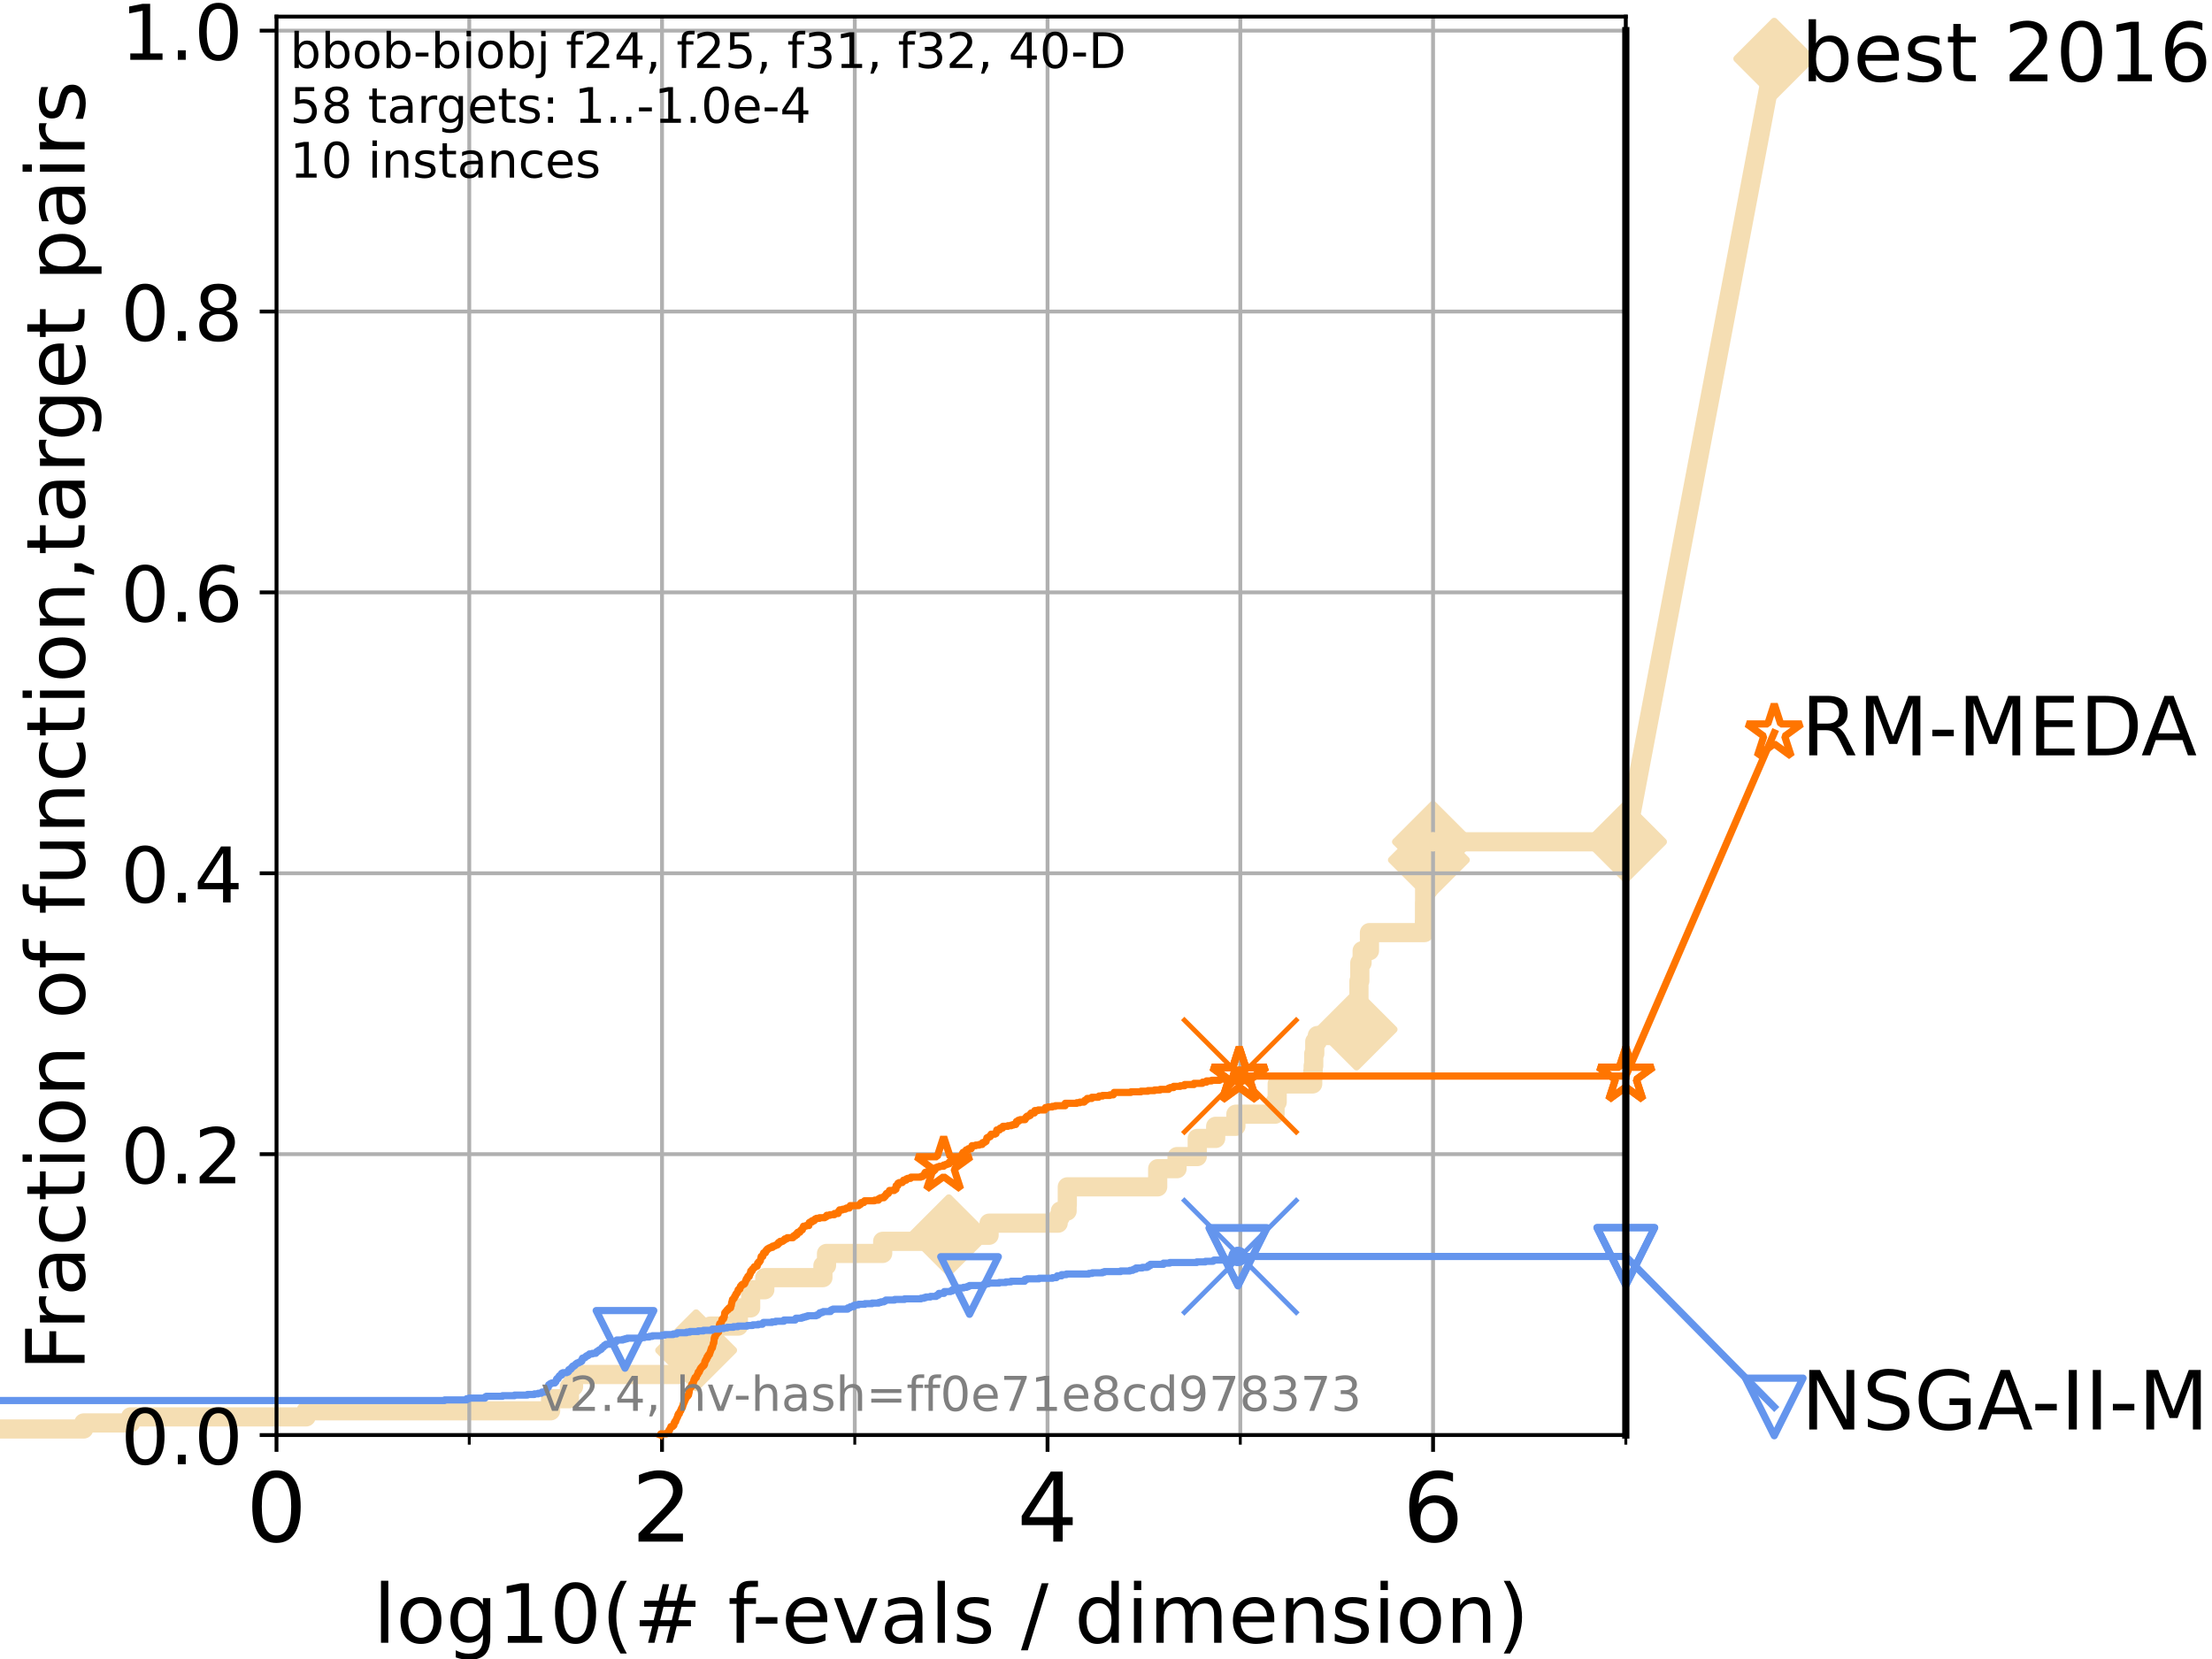 <?xml version="1.0" encoding="utf-8" standalone="no"?>
<!DOCTYPE svg PUBLIC "-//W3C//DTD SVG 1.1//EN"
  "http://www.w3.org/Graphics/SVG/1.1/DTD/svg11.dtd">
<!-- Created with matplotlib (https://matplotlib.org/) -->
<svg height="345.6pt" version="1.1" viewBox="0 0 460.8 345.6" width="460.8pt" xmlns="http://www.w3.org/2000/svg" xmlns:xlink="http://www.w3.org/1999/xlink">
 <defs>
  <style type="text/css">*{stroke-linecap:butt;stroke-linejoin:round;}</style>
 </defs>
 <g id="figure_1">
  <g id="patch_1">
   <path d="M 0 345.6 
L 460.8 345.6 
L 460.8 0 
L 0 0 
z
" style="fill:#ffffff;"/>
  </g>
  <g id="axes_1">
   <g id="patch_2">
    <path d="M 57.6 298.944 
L 338.688 298.944 
L 338.688 3.456 
L 57.6 3.456 
z
" style="fill:#ffffff;"/>
   </g>
   <g id="line2d_1">
    <path d="M -1 297.683 
L 17.445 297.683 
L 17.445 296.422 
L 27.204 296.422 
L 27.204 295.161 
L 63.777 295.161 
L 63.777 293.9 
L 114.702 293.9 
L 114.702 291.378 
L 118.629 291.378 
L 118.629 288.856 
L 119.478 288.856 
L 119.478 286.334 
L 141.404 286.334 
L 141.404 283.811 
L 144.048 283.811 
L 144.048 281.289 
L 145.017 281.289 
L 145.017 278.767 
L 147.254 278.767 
L 147.254 277.506 
L 147.967 277.506 
L 147.967 276.245 
L 153.824 276.245 
L 153.824 272.462 
L 156.373 272.462 
L 156.373 268.679 
L 159.322 268.679 
L 159.322 266.157 
L 171.429 266.157 
L 171.429 263.635 
L 172.179 263.635 
L 172.179 261.113 
L 183.88 261.113 
L 183.88 258.591 
L 197.655 258.591 
L 197.655 257.33 
L 206.045 257.33 
L 206.045 254.807 
L 220.437 254.807 
L 220.437 253.546 
L 220.88 253.546 
L 220.88 252.285 
L 222.296 252.285 
L 222.296 251.024 
L 222.34 251.024 
L 222.34 247.241 
L 241.169 247.241 
L 241.169 243.458 
L 245.2 243.458 
L 245.2 240.936 
L 249.409 240.936 
L 249.409 237.153 
L 253.247 237.153 
L 253.247 234.631 
L 257.452 234.631 
L 257.452 232.109 
L 265.611 232.109 
L 265.611 229.587 
L 266.062 229.587 
L 266.062 225.803 
L 273.459 225.803 
L 273.459 223.281 
L 273.558 223.281 
L 273.558 222.02 
L 273.678 222.02 
L 273.678 219.498 
L 273.89 219.498 
L 273.89 216.976 
L 274.424 216.976 
L 274.424 215.715 
L 282.601 215.715 
L 282.601 214.454 
L 282.697 214.454 
L 282.697 211.932 
L 282.834 211.932 
L 282.834 209.41 
L 283.005 209.41 
L 283.005 208.149 
L 283.093 208.149 
L 283.093 204.366 
L 283.273 204.366 
L 283.273 200.583 
L 283.742 200.583 
L 283.742 199.321 
L 283.762 199.321 
L 283.762 198.06 
L 285.283 198.06 
L 285.283 194.277 
L 296.734 194.277 
L 296.734 191.755 
L 296.752 191.755 
L 296.752 187.972 
L 296.776 187.972 
L 296.776 185.45 
L 297.499 185.45 
L 297.499 182.928 
L 297.664 182.928 
L 297.664 179.145 
L 298.019 179.145 
L 298.019 176.623 
L 298.511 176.623 
L 298.511 175.362 
L 338.688 175.362 
" style="fill:none;stroke:#f5deb3;stroke-linecap:square;stroke-width:4;"/>
   </g>
   <g id="line2d_2">
    <defs>
     <path d="M -0 7.778 
L 7.778 0 
L 0 -7.778 
L -7.778 -0 
z
" id="m4e2c41cdc7" style="stroke:#f5deb3;stroke-linejoin:miter;stroke-width:1.5;"/>
    </defs>
    <g>
     <use style="fill:#f5deb3;stroke:#f5deb3;stroke-linejoin:miter;stroke-width:1.5;" x="145.017" xlink:href="#m4e2c41cdc7" y="281.289"/>
     <use style="fill:#f5deb3;stroke:#f5deb3;stroke-linejoin:miter;stroke-width:1.5;" x="197.655" xlink:href="#m4e2c41cdc7" y="257.33"/>
     <use style="fill:#f5deb3;stroke:#f5deb3;stroke-linejoin:miter;stroke-width:1.5;" x="282.601" xlink:href="#m4e2c41cdc7" y="214.454"/>
     <use style="fill:#f5deb3;stroke:#f5deb3;stroke-linejoin:miter;stroke-width:1.5;" x="297.664" xlink:href="#m4e2c41cdc7" y="179.145"/>
     <use style="fill:#f5deb3;stroke:#f5deb3;stroke-linejoin:miter;stroke-width:1.5;" x="298.511" xlink:href="#m4e2c41cdc7" y="175.362"/>
     <use style="fill:#f5deb3;stroke:#f5deb3;stroke-linejoin:miter;stroke-width:1.5;" x="338.688" xlink:href="#m4e2c41cdc7" y="175.362"/>
    </g>
   </g>
   <g id="line2d_3">
    <path style="fill:none;stroke:#f5deb3;stroke-linecap:square;stroke-width:4;"/>
    <g/>
   </g>
   <g id="line2d_4">
    <path d="M 338.688 175.362 
L 369.608 12.233 
" style="fill:none;stroke:#f5deb3;stroke-linecap:square;stroke-width:4;"/>
    <g>
     <use style="fill:#f5deb3;stroke:#f5deb3;stroke-linejoin:miter;stroke-width:1.5;" x="338.688" xlink:href="#m4e2c41cdc7" y="175.362"/>
     <use style="fill:#f5deb3;stroke:#f5deb3;stroke-linejoin:miter;stroke-width:1.5;" x="369.608" xlink:href="#m4e2c41cdc7" y="12.233"/>
    </g>
   </g>
   <g id="matplotlib.axis_1">
    <g id="xtick_1">
     <g id="line2d_5">
      <path clip-path="url(#p720cce40e1)" d="M 57.6 298.944 
L 57.6 3.456 
" style="fill:none;stroke:#b0b0b0;stroke-linecap:square;stroke-width:0.8;"/>
     </g>
     <g id="line2d_6">
      <defs>
       <path d="M 0 0 
L 0 3.5 
" id="ma5b4074700" style="stroke:#000000;stroke-width:0.8;"/>
      </defs>
      <g>
       <use style="stroke:#000000;stroke-width:0.8;" x="57.6" xlink:href="#ma5b4074700" y="298.944"/>
      </g>
     </g>
     <g id="text_1">
      <!-- 0 -->
      <g transform="translate(51.237 321.141)scale(0.2 -0.2)">
       <defs>
        <path d="M 31.781 66.406 
Q 24.172 66.406 20.328 58.906 
Q 16.5 51.422 16.5 36.375 
Q 16.5 21.391 20.328 13.891 
Q 24.172 6.391 31.781 6.391 
Q 39.453 6.391 43.281 13.891 
Q 47.125 21.391 47.125 36.375 
Q 47.125 51.422 43.281 58.906 
Q 39.453 66.406 31.781 66.406 
z
M 31.781 74.219 
Q 44.047 74.219 50.516 64.516 
Q 56.984 54.828 56.984 36.375 
Q 56.984 17.969 50.516 8.266 
Q 44.047 -1.422 31.781 -1.422 
Q 19.531 -1.422 13.062 8.266 
Q 6.594 17.969 6.594 36.375 
Q 6.594 54.828 13.062 64.516 
Q 19.531 74.219 31.781 74.219 
z
" id="DejaVuSans-48"/>
       </defs>
       <use xlink:href="#DejaVuSans-48"/>
      </g>
     </g>
    </g>
    <g id="xtick_2">
     <g id="line2d_7">
      <path clip-path="url(#p720cce40e1)" d="M 137.911 298.944 
L 137.911 3.456 
" style="fill:none;stroke:#b0b0b0;stroke-linecap:square;stroke-width:0.8;"/>
     </g>
     <g id="line2d_8">
      <g>
       <use style="stroke:#000000;stroke-width:0.8;" x="137.911" xlink:href="#ma5b4074700" y="298.944"/>
      </g>
     </g>
     <g id="text_2">
      <!-- 2 -->
      <g transform="translate(131.548 321.141)scale(0.2 -0.2)">
       <defs>
        <path d="M 19.188 8.297 
L 53.609 8.297 
L 53.609 0 
L 7.328 0 
L 7.328 8.297 
Q 12.938 14.109 22.625 23.891 
Q 32.328 33.688 34.812 36.531 
Q 39.547 41.844 41.422 45.531 
Q 43.312 49.219 43.312 52.781 
Q 43.312 58.594 39.234 62.25 
Q 35.156 65.922 28.609 65.922 
Q 23.969 65.922 18.812 64.312 
Q 13.672 62.703 7.812 59.422 
L 7.812 69.391 
Q 13.766 71.781 18.938 73 
Q 24.125 74.219 28.422 74.219 
Q 39.75 74.219 46.484 68.547 
Q 53.219 62.891 53.219 53.422 
Q 53.219 48.922 51.531 44.891 
Q 49.859 40.875 45.406 35.406 
Q 44.188 33.984 37.641 27.219 
Q 31.109 20.453 19.188 8.297 
z
" id="DejaVuSans-50"/>
       </defs>
       <use xlink:href="#DejaVuSans-50"/>
      </g>
     </g>
    </g>
    <g id="xtick_3">
     <g id="line2d_9">
      <path clip-path="url(#p720cce40e1)" d="M 218.222 298.944 
L 218.222 3.456 
" style="fill:none;stroke:#b0b0b0;stroke-linecap:square;stroke-width:0.8;"/>
     </g>
     <g id="line2d_10">
      <g>
       <use style="stroke:#000000;stroke-width:0.8;" x="218.222" xlink:href="#ma5b4074700" y="298.944"/>
      </g>
     </g>
     <g id="text_3">
      <!-- 4 -->
      <g transform="translate(211.859 321.141)scale(0.2 -0.2)">
       <defs>
        <path d="M 37.797 64.312 
L 12.891 25.391 
L 37.797 25.391 
z
M 35.203 72.906 
L 47.609 72.906 
L 47.609 25.391 
L 58.016 25.391 
L 58.016 17.188 
L 47.609 17.188 
L 47.609 0 
L 37.797 0 
L 37.797 17.188 
L 4.891 17.188 
L 4.891 26.703 
z
" id="DejaVuSans-52"/>
       </defs>
       <use xlink:href="#DejaVuSans-52"/>
      </g>
     </g>
    </g>
    <g id="xtick_4">
     <g id="line2d_11">
      <path clip-path="url(#p720cce40e1)" d="M 298.533 298.944 
L 298.533 3.456 
" style="fill:none;stroke:#b0b0b0;stroke-linecap:square;stroke-width:0.8;"/>
     </g>
     <g id="line2d_12">
      <g>
       <use style="stroke:#000000;stroke-width:0.8;" x="298.533" xlink:href="#ma5b4074700" y="298.944"/>
      </g>
     </g>
     <g id="text_4">
      <!-- 6 -->
      <g transform="translate(292.17 321.141)scale(0.2 -0.2)">
       <defs>
        <path d="M 33.016 40.375 
Q 26.375 40.375 22.484 35.828 
Q 18.609 31.297 18.609 23.391 
Q 18.609 15.531 22.484 10.953 
Q 26.375 6.391 33.016 6.391 
Q 39.656 6.391 43.531 10.953 
Q 47.406 15.531 47.406 23.391 
Q 47.406 31.297 43.531 35.828 
Q 39.656 40.375 33.016 40.375 
z
M 52.594 71.297 
L 52.594 62.312 
Q 48.875 64.062 45.094 64.984 
Q 41.312 65.922 37.594 65.922 
Q 27.828 65.922 22.672 59.328 
Q 17.531 52.734 16.797 39.406 
Q 19.672 43.656 24.016 45.922 
Q 28.375 48.188 33.594 48.188 
Q 44.578 48.188 50.953 41.516 
Q 57.328 34.859 57.328 23.391 
Q 57.328 12.156 50.688 5.359 
Q 44.047 -1.422 33.016 -1.422 
Q 20.359 -1.422 13.672 8.266 
Q 6.984 17.969 6.984 36.375 
Q 6.984 53.656 15.188 63.938 
Q 23.391 74.219 37.203 74.219 
Q 40.922 74.219 44.703 73.484 
Q 48.484 72.75 52.594 71.297 
z
" id="DejaVuSans-54"/>
       </defs>
       <use xlink:href="#DejaVuSans-54"/>
      </g>
     </g>
    </g>
    <g id="xtick_5">
     <g id="line2d_13">
      <path clip-path="url(#p720cce40e1)" d="M 97.755 298.944 
L 97.755 3.456 
" style="fill:none;stroke:#b0b0b0;stroke-linecap:square;stroke-width:0.8;"/>
     </g>
     <g id="line2d_14">
      <defs>
       <path d="M 0 0 
L 0 2 
" id="mb1a0646c23" style="stroke:#000000;stroke-width:0.6;"/>
      </defs>
      <g>
       <use style="stroke:#000000;stroke-width:0.6;" x="97.755" xlink:href="#mb1a0646c23" y="298.944"/>
      </g>
     </g>
    </g>
    <g id="xtick_6">
     <g id="line2d_15">
      <path clip-path="url(#p720cce40e1)" d="M 178.066 298.944 
L 178.066 3.456 
" style="fill:none;stroke:#b0b0b0;stroke-linecap:square;stroke-width:0.8;"/>
     </g>
     <g id="line2d_16">
      <g>
       <use style="stroke:#000000;stroke-width:0.6;" x="178.066" xlink:href="#mb1a0646c23" y="298.944"/>
      </g>
     </g>
    </g>
    <g id="xtick_7">
     <g id="line2d_17">
      <path clip-path="url(#p720cce40e1)" d="M 258.377 298.944 
L 258.377 3.456 
" style="fill:none;stroke:#b0b0b0;stroke-linecap:square;stroke-width:0.8;"/>
     </g>
     <g id="line2d_18">
      <g>
       <use style="stroke:#000000;stroke-width:0.6;" x="258.377" xlink:href="#mb1a0646c23" y="298.944"/>
      </g>
     </g>
    </g>
    <g id="xtick_8">
     <g id="line2d_19">
      <path clip-path="url(#p720cce40e1)" d="M 338.688 298.944 
L 338.688 3.456 
" style="fill:none;stroke:#b0b0b0;stroke-linecap:square;stroke-width:0.8;"/>
     </g>
     <g id="line2d_20">
      <g>
       <use style="stroke:#000000;stroke-width:0.6;" x="338.688" xlink:href="#mb1a0646c23" y="298.944"/>
      </g>
     </g>
    </g>
    <g id="text_5">
     <!-- log10(# f-evals / dimension) -->
     <g transform="translate(77.764 342.218)scale(0.17 -0.17)">
      <defs>
       <path d="M 9.422 75.984 
L 18.406 75.984 
L 18.406 0 
L 9.422 0 
z
" id="DejaVuSans-108"/>
       <path d="M 30.609 48.391 
Q 23.391 48.391 19.188 42.75 
Q 14.984 37.109 14.984 27.297 
Q 14.984 17.484 19.156 11.844 
Q 23.344 6.203 30.609 6.203 
Q 37.797 6.203 41.984 11.859 
Q 46.188 17.531 46.188 27.297 
Q 46.188 37.016 41.984 42.703 
Q 37.797 48.391 30.609 48.391 
z
M 30.609 56 
Q 42.328 56 49.016 48.375 
Q 55.719 40.766 55.719 27.297 
Q 55.719 13.875 49.016 6.219 
Q 42.328 -1.422 30.609 -1.422 
Q 18.844 -1.422 12.172 6.219 
Q 5.516 13.875 5.516 27.297 
Q 5.516 40.766 12.172 48.375 
Q 18.844 56 30.609 56 
z
" id="DejaVuSans-111"/>
       <path d="M 45.406 27.984 
Q 45.406 37.75 41.375 43.109 
Q 37.359 48.484 30.078 48.484 
Q 22.859 48.484 18.828 43.109 
Q 14.797 37.75 14.797 27.984 
Q 14.797 18.266 18.828 12.891 
Q 22.859 7.516 30.078 7.516 
Q 37.359 7.516 41.375 12.891 
Q 45.406 18.266 45.406 27.984 
z
M 54.391 6.781 
Q 54.391 -7.172 48.188 -13.984 
Q 42 -20.797 29.203 -20.797 
Q 24.469 -20.797 20.266 -20.094 
Q 16.062 -19.391 12.109 -17.922 
L 12.109 -9.188 
Q 16.062 -11.328 19.922 -12.344 
Q 23.781 -13.375 27.781 -13.375 
Q 36.625 -13.375 41.016 -8.766 
Q 45.406 -4.156 45.406 5.172 
L 45.406 9.625 
Q 42.625 4.781 38.281 2.391 
Q 33.938 0 27.875 0 
Q 17.828 0 11.672 7.656 
Q 5.516 15.328 5.516 27.984 
Q 5.516 40.672 11.672 48.328 
Q 17.828 56 27.875 56 
Q 33.938 56 38.281 53.609 
Q 42.625 51.219 45.406 46.391 
L 45.406 54.688 
L 54.391 54.688 
z
" id="DejaVuSans-103"/>
       <path d="M 12.406 8.297 
L 28.516 8.297 
L 28.516 63.922 
L 10.984 60.406 
L 10.984 69.391 
L 28.422 72.906 
L 38.281 72.906 
L 38.281 8.297 
L 54.391 8.297 
L 54.391 0 
L 12.406 0 
z
" id="DejaVuSans-49"/>
       <path d="M 31 75.875 
Q 24.469 64.656 21.281 53.656 
Q 18.109 42.672 18.109 31.391 
Q 18.109 20.125 21.312 9.062 
Q 24.516 -2 31 -13.188 
L 23.188 -13.188 
Q 15.875 -1.703 12.234 9.375 
Q 8.594 20.453 8.594 31.391 
Q 8.594 42.281 12.203 53.312 
Q 15.828 64.359 23.188 75.875 
z
" id="DejaVuSans-40"/>
       <path d="M 51.125 44 
L 36.922 44 
L 32.812 27.688 
L 47.125 27.688 
z
M 43.797 71.781 
L 38.719 51.516 
L 52.984 51.516 
L 58.109 71.781 
L 65.922 71.781 
L 60.891 51.516 
L 76.125 51.516 
L 76.125 44 
L 58.984 44 
L 54.984 27.688 
L 70.516 27.688 
L 70.516 20.219 
L 53.078 20.219 
L 48 0 
L 40.188 0 
L 45.219 20.219 
L 30.906 20.219 
L 25.875 0 
L 18.016 0 
L 23.094 20.219 
L 7.719 20.219 
L 7.719 27.688 
L 24.906 27.688 
L 29 44 
L 13.281 44 
L 13.281 51.516 
L 30.906 51.516 
L 35.891 71.781 
z
" id="DejaVuSans-35"/>
       <path id="DejaVuSans-32"/>
       <path d="M 37.109 75.984 
L 37.109 68.5 
L 28.516 68.5 
Q 23.688 68.5 21.797 66.547 
Q 19.922 64.594 19.922 59.516 
L 19.922 54.688 
L 34.719 54.688 
L 34.719 47.703 
L 19.922 47.703 
L 19.922 0 
L 10.891 0 
L 10.891 47.703 
L 2.297 47.703 
L 2.297 54.688 
L 10.891 54.688 
L 10.891 58.5 
Q 10.891 67.625 15.141 71.797 
Q 19.391 75.984 28.609 75.984 
z
" id="DejaVuSans-102"/>
       <path d="M 4.891 31.391 
L 31.203 31.391 
L 31.203 23.391 
L 4.891 23.391 
z
" id="DejaVuSans-45"/>
       <path d="M 56.203 29.594 
L 56.203 25.203 
L 14.891 25.203 
Q 15.484 15.922 20.484 11.062 
Q 25.484 6.203 34.422 6.203 
Q 39.594 6.203 44.453 7.469 
Q 49.312 8.734 54.109 11.281 
L 54.109 2.781 
Q 49.266 0.734 44.188 -0.344 
Q 39.109 -1.422 33.891 -1.422 
Q 20.797 -1.422 13.156 6.188 
Q 5.516 13.812 5.516 26.812 
Q 5.516 40.234 12.766 48.109 
Q 20.016 56 32.328 56 
Q 43.359 56 49.781 48.891 
Q 56.203 41.797 56.203 29.594 
z
M 47.219 32.234 
Q 47.125 39.594 43.094 43.984 
Q 39.062 48.391 32.422 48.391 
Q 24.906 48.391 20.391 44.141 
Q 15.875 39.891 15.188 32.172 
z
" id="DejaVuSans-101"/>
       <path d="M 2.984 54.688 
L 12.5 54.688 
L 29.594 8.797 
L 46.688 54.688 
L 56.203 54.688 
L 35.688 0 
L 23.484 0 
z
" id="DejaVuSans-118"/>
       <path d="M 34.281 27.484 
Q 23.391 27.484 19.188 25 
Q 14.984 22.516 14.984 16.5 
Q 14.984 11.719 18.141 8.906 
Q 21.297 6.109 26.703 6.109 
Q 34.188 6.109 38.703 11.406 
Q 43.219 16.703 43.219 25.484 
L 43.219 27.484 
z
M 52.203 31.203 
L 52.203 0 
L 43.219 0 
L 43.219 8.297 
Q 40.141 3.328 35.547 0.953 
Q 30.953 -1.422 24.312 -1.422 
Q 15.922 -1.422 10.953 3.297 
Q 6 8.016 6 15.922 
Q 6 25.141 12.172 29.828 
Q 18.359 34.516 30.609 34.516 
L 43.219 34.516 
L 43.219 35.406 
Q 43.219 41.609 39.141 45 
Q 35.062 48.391 27.688 48.391 
Q 23 48.391 18.547 47.266 
Q 14.109 46.141 10.016 43.891 
L 10.016 52.203 
Q 14.938 54.109 19.578 55.047 
Q 24.219 56 28.609 56 
Q 40.484 56 46.344 49.844 
Q 52.203 43.703 52.203 31.203 
z
" id="DejaVuSans-97"/>
       <path d="M 44.281 53.078 
L 44.281 44.578 
Q 40.484 46.531 36.375 47.5 
Q 32.281 48.484 27.875 48.484 
Q 21.188 48.484 17.844 46.438 
Q 14.5 44.391 14.5 40.281 
Q 14.5 37.156 16.891 35.375 
Q 19.281 33.594 26.516 31.984 
L 29.594 31.297 
Q 39.156 29.25 43.188 25.516 
Q 47.219 21.781 47.219 15.094 
Q 47.219 7.469 41.188 3.016 
Q 35.156 -1.422 24.609 -1.422 
Q 20.219 -1.422 15.453 -0.562 
Q 10.688 0.297 5.422 2 
L 5.422 11.281 
Q 10.406 8.688 15.234 7.391 
Q 20.062 6.109 24.812 6.109 
Q 31.156 6.109 34.562 8.281 
Q 37.984 10.453 37.984 14.406 
Q 37.984 18.062 35.516 20.016 
Q 33.062 21.969 24.703 23.781 
L 21.578 24.516 
Q 13.234 26.266 9.516 29.906 
Q 5.812 33.547 5.812 39.891 
Q 5.812 47.609 11.281 51.797 
Q 16.75 56 26.812 56 
Q 31.781 56 36.172 55.266 
Q 40.578 54.547 44.281 53.078 
z
" id="DejaVuSans-115"/>
       <path d="M 25.391 72.906 
L 33.688 72.906 
L 8.297 -9.281 
L 0 -9.281 
z
" id="DejaVuSans-47"/>
       <path d="M 45.406 46.391 
L 45.406 75.984 
L 54.391 75.984 
L 54.391 0 
L 45.406 0 
L 45.406 8.203 
Q 42.578 3.328 38.25 0.953 
Q 33.938 -1.422 27.875 -1.422 
Q 17.969 -1.422 11.734 6.484 
Q 5.516 14.406 5.516 27.297 
Q 5.516 40.188 11.734 48.094 
Q 17.969 56 27.875 56 
Q 33.938 56 38.25 53.625 
Q 42.578 51.266 45.406 46.391 
z
M 14.797 27.297 
Q 14.797 17.391 18.875 11.75 
Q 22.953 6.109 30.078 6.109 
Q 37.203 6.109 41.297 11.75 
Q 45.406 17.391 45.406 27.297 
Q 45.406 37.203 41.297 42.844 
Q 37.203 48.484 30.078 48.484 
Q 22.953 48.484 18.875 42.844 
Q 14.797 37.203 14.797 27.297 
z
" id="DejaVuSans-100"/>
       <path d="M 9.422 54.688 
L 18.406 54.688 
L 18.406 0 
L 9.422 0 
z
M 9.422 75.984 
L 18.406 75.984 
L 18.406 64.594 
L 9.422 64.594 
z
" id="DejaVuSans-105"/>
       <path d="M 52 44.188 
Q 55.375 50.25 60.062 53.125 
Q 64.75 56 71.094 56 
Q 79.641 56 84.281 50.016 
Q 88.922 44.047 88.922 33.016 
L 88.922 0 
L 79.891 0 
L 79.891 32.719 
Q 79.891 40.578 77.094 44.375 
Q 74.312 48.188 68.609 48.188 
Q 61.625 48.188 57.562 43.547 
Q 53.516 38.922 53.516 30.906 
L 53.516 0 
L 44.484 0 
L 44.484 32.719 
Q 44.484 40.625 41.703 44.406 
Q 38.922 48.188 33.109 48.188 
Q 26.219 48.188 22.156 43.531 
Q 18.109 38.875 18.109 30.906 
L 18.109 0 
L 9.078 0 
L 9.078 54.688 
L 18.109 54.688 
L 18.109 46.188 
Q 21.188 51.219 25.484 53.609 
Q 29.781 56 35.688 56 
Q 41.656 56 45.828 52.969 
Q 50 49.953 52 44.188 
z
" id="DejaVuSans-109"/>
       <path d="M 54.891 33.016 
L 54.891 0 
L 45.906 0 
L 45.906 32.719 
Q 45.906 40.484 42.875 44.328 
Q 39.844 48.188 33.797 48.188 
Q 26.516 48.188 22.312 43.547 
Q 18.109 38.922 18.109 30.906 
L 18.109 0 
L 9.078 0 
L 9.078 54.688 
L 18.109 54.688 
L 18.109 46.188 
Q 21.344 51.125 25.703 53.562 
Q 30.078 56 35.797 56 
Q 45.219 56 50.047 50.172 
Q 54.891 44.344 54.891 33.016 
z
" id="DejaVuSans-110"/>
       <path d="M 8.016 75.875 
L 15.828 75.875 
Q 23.141 64.359 26.781 53.312 
Q 30.422 42.281 30.422 31.391 
Q 30.422 20.453 26.781 9.375 
Q 23.141 -1.703 15.828 -13.188 
L 8.016 -13.188 
Q 14.5 -2 17.703 9.062 
Q 20.906 20.125 20.906 31.391 
Q 20.906 42.672 17.703 53.656 
Q 14.5 64.656 8.016 75.875 
z
" id="DejaVuSans-41"/>
      </defs>
      <use xlink:href="#DejaVuSans-108"/>
      <use x="27.783" xlink:href="#DejaVuSans-111"/>
      <use x="88.965" xlink:href="#DejaVuSans-103"/>
      <use x="152.441" xlink:href="#DejaVuSans-49"/>
      <use x="216.064" xlink:href="#DejaVuSans-48"/>
      <use x="279.688" xlink:href="#DejaVuSans-40"/>
      <use x="318.701" xlink:href="#DejaVuSans-35"/>
      <use x="402.49" xlink:href="#DejaVuSans-32"/>
      <use x="434.277" xlink:href="#DejaVuSans-102"/>
      <use x="463.982" xlink:href="#DejaVuSans-45"/>
      <use x="500.066" xlink:href="#DejaVuSans-101"/>
      <use x="561.59" xlink:href="#DejaVuSans-118"/>
      <use x="620.77" xlink:href="#DejaVuSans-97"/>
      <use x="682.049" xlink:href="#DejaVuSans-108"/>
      <use x="709.832" xlink:href="#DejaVuSans-115"/>
      <use x="761.932" xlink:href="#DejaVuSans-32"/>
      <use x="793.719" xlink:href="#DejaVuSans-47"/>
      <use x="827.41" xlink:href="#DejaVuSans-32"/>
      <use x="859.197" xlink:href="#DejaVuSans-100"/>
      <use x="922.674" xlink:href="#DejaVuSans-105"/>
      <use x="950.457" xlink:href="#DejaVuSans-109"/>
      <use x="1047.869" xlink:href="#DejaVuSans-101"/>
      <use x="1109.393" xlink:href="#DejaVuSans-110"/>
      <use x="1172.771" xlink:href="#DejaVuSans-115"/>
      <use x="1224.871" xlink:href="#DejaVuSans-105"/>
      <use x="1252.654" xlink:href="#DejaVuSans-111"/>
      <use x="1313.836" xlink:href="#DejaVuSans-110"/>
      <use x="1377.215" xlink:href="#DejaVuSans-41"/>
     </g>
    </g>
   </g>
   <g id="matplotlib.axis_2">
    <g id="ytick_1">
     <g id="line2d_21">
      <path clip-path="url(#p720cce40e1)" d="M 57.6 298.944 
L 338.688 298.944 
" style="fill:none;stroke:#b0b0b0;stroke-linecap:square;stroke-width:0.8;"/>
     </g>
     <g id="line2d_22">
      <defs>
       <path d="M 0 0 
L -3.5 0 
" id="mb24e7cde72" style="stroke:#000000;stroke-width:0.8;"/>
      </defs>
      <g>
       <use style="stroke:#000000;stroke-width:0.8;" x="57.6" xlink:href="#mb24e7cde72" y="298.944"/>
      </g>
     </g>
     <g id="text_6">
      <!-- 0.0 -->
      <g transform="translate(25.155 305.023)scale(0.16 -0.16)">
       <defs>
        <path d="M 10.688 12.406 
L 21 12.406 
L 21 0 
L 10.688 0 
z
" id="DejaVuSans-46"/>
       </defs>
       <use xlink:href="#DejaVuSans-48"/>
       <use x="63.623" xlink:href="#DejaVuSans-46"/>
       <use x="95.41" xlink:href="#DejaVuSans-48"/>
      </g>
     </g>
    </g>
    <g id="ytick_2">
     <g id="line2d_23">
      <path clip-path="url(#p720cce40e1)" d="M 57.6 240.432 
L 338.688 240.432 
" style="fill:none;stroke:#b0b0b0;stroke-linecap:square;stroke-width:0.8;"/>
     </g>
     <g id="line2d_24">
      <g>
       <use style="stroke:#000000;stroke-width:0.8;" x="57.6" xlink:href="#mb24e7cde72" y="240.432"/>
      </g>
     </g>
     <g id="text_7">
      <!-- 0.2 -->
      <g transform="translate(25.155 246.51)scale(0.16 -0.16)">
       <use xlink:href="#DejaVuSans-48"/>
       <use x="63.623" xlink:href="#DejaVuSans-46"/>
       <use x="95.41" xlink:href="#DejaVuSans-50"/>
      </g>
     </g>
    </g>
    <g id="ytick_3">
     <g id="line2d_25">
      <path clip-path="url(#p720cce40e1)" d="M 57.6 181.919 
L 338.688 181.919 
" style="fill:none;stroke:#b0b0b0;stroke-linecap:square;stroke-width:0.8;"/>
     </g>
     <g id="line2d_26">
      <g>
       <use style="stroke:#000000;stroke-width:0.8;" x="57.6" xlink:href="#mb24e7cde72" y="181.919"/>
      </g>
     </g>
     <g id="text_8">
      <!-- 0.4 -->
      <g transform="translate(25.155 187.998)scale(0.16 -0.16)">
       <use xlink:href="#DejaVuSans-48"/>
       <use x="63.623" xlink:href="#DejaVuSans-46"/>
       <use x="95.41" xlink:href="#DejaVuSans-52"/>
      </g>
     </g>
    </g>
    <g id="ytick_4">
     <g id="line2d_27">
      <path clip-path="url(#p720cce40e1)" d="M 57.6 123.407 
L 338.688 123.407 
" style="fill:none;stroke:#b0b0b0;stroke-linecap:square;stroke-width:0.8;"/>
     </g>
     <g id="line2d_28">
      <g>
       <use style="stroke:#000000;stroke-width:0.8;" x="57.6" xlink:href="#mb24e7cde72" y="123.407"/>
      </g>
     </g>
     <g id="text_9">
      <!-- 0.6 -->
      <g transform="translate(25.155 129.485)scale(0.16 -0.16)">
       <use xlink:href="#DejaVuSans-48"/>
       <use x="63.623" xlink:href="#DejaVuSans-46"/>
       <use x="95.41" xlink:href="#DejaVuSans-54"/>
      </g>
     </g>
    </g>
    <g id="ytick_5">
     <g id="line2d_29">
      <path clip-path="url(#p720cce40e1)" d="M 57.6 64.894 
L 338.688 64.894 
" style="fill:none;stroke:#b0b0b0;stroke-linecap:square;stroke-width:0.8;"/>
     </g>
     <g id="line2d_30">
      <g>
       <use style="stroke:#000000;stroke-width:0.8;" x="57.6" xlink:href="#mb24e7cde72" y="64.894"/>
      </g>
     </g>
     <g id="text_10">
      <!-- 0.8 -->
      <g transform="translate(25.155 70.973)scale(0.16 -0.16)">
       <defs>
        <path d="M 31.781 34.625 
Q 24.75 34.625 20.719 30.859 
Q 16.703 27.094 16.703 20.516 
Q 16.703 13.922 20.719 10.156 
Q 24.75 6.391 31.781 6.391 
Q 38.812 6.391 42.859 10.172 
Q 46.922 13.969 46.922 20.516 
Q 46.922 27.094 42.891 30.859 
Q 38.875 34.625 31.781 34.625 
z
M 21.922 38.812 
Q 15.578 40.375 12.031 44.719 
Q 8.5 49.078 8.5 55.328 
Q 8.5 64.062 14.719 69.141 
Q 20.953 74.219 31.781 74.219 
Q 42.672 74.219 48.875 69.141 
Q 55.078 64.062 55.078 55.328 
Q 55.078 49.078 51.531 44.719 
Q 48 40.375 41.703 38.812 
Q 48.828 37.156 52.797 32.312 
Q 56.781 27.484 56.781 20.516 
Q 56.781 9.906 50.312 4.234 
Q 43.844 -1.422 31.781 -1.422 
Q 19.734 -1.422 13.25 4.234 
Q 6.781 9.906 6.781 20.516 
Q 6.781 27.484 10.781 32.312 
Q 14.797 37.156 21.922 38.812 
z
M 18.312 54.391 
Q 18.312 48.734 21.844 45.562 
Q 25.391 42.391 31.781 42.391 
Q 38.141 42.391 41.719 45.562 
Q 45.312 48.734 45.312 54.391 
Q 45.312 60.062 41.719 63.234 
Q 38.141 66.406 31.781 66.406 
Q 25.391 66.406 21.844 63.234 
Q 18.312 60.062 18.312 54.391 
z
" id="DejaVuSans-56"/>
       </defs>
       <use xlink:href="#DejaVuSans-48"/>
       <use x="63.623" xlink:href="#DejaVuSans-46"/>
       <use x="95.41" xlink:href="#DejaVuSans-56"/>
      </g>
     </g>
    </g>
    <g id="ytick_6">
     <g id="line2d_31">
      <path clip-path="url(#p720cce40e1)" d="M 57.6 6.382 
L 338.688 6.382 
" style="fill:none;stroke:#b0b0b0;stroke-linecap:square;stroke-width:0.8;"/>
     </g>
     <g id="line2d_32">
      <g>
       <use style="stroke:#000000;stroke-width:0.8;" x="57.6" xlink:href="#mb24e7cde72" y="6.382"/>
      </g>
     </g>
     <g id="text_11">
      <!-- 1.0 -->
      <g transform="translate(25.155 12.46)scale(0.16 -0.16)">
       <use xlink:href="#DejaVuSans-49"/>
       <use x="63.623" xlink:href="#DejaVuSans-46"/>
       <use x="95.41" xlink:href="#DejaVuSans-48"/>
      </g>
     </g>
    </g>
    <g id="text_12">
     <!-- Fraction of function,target pairs -->
     <g transform="translate(17.62 285.585)rotate(-90)scale(0.17 -0.17)">
      <defs>
       <path d="M 9.812 72.906 
L 51.703 72.906 
L 51.703 64.594 
L 19.672 64.594 
L 19.672 43.109 
L 48.578 43.109 
L 48.578 34.812 
L 19.672 34.812 
L 19.672 0 
L 9.812 0 
z
" id="DejaVuSans-70"/>
       <path d="M 41.109 46.297 
Q 39.594 47.172 37.812 47.578 
Q 36.031 48 33.891 48 
Q 26.266 48 22.188 43.047 
Q 18.109 38.094 18.109 28.812 
L 18.109 0 
L 9.078 0 
L 9.078 54.688 
L 18.109 54.688 
L 18.109 46.188 
Q 20.953 51.172 25.484 53.578 
Q 30.031 56 36.531 56 
Q 37.453 56 38.578 55.875 
Q 39.703 55.766 41.062 55.516 
z
" id="DejaVuSans-114"/>
       <path d="M 48.781 52.594 
L 48.781 44.188 
Q 44.969 46.297 41.141 47.344 
Q 37.312 48.391 33.406 48.391 
Q 24.656 48.391 19.812 42.844 
Q 14.984 37.312 14.984 27.297 
Q 14.984 17.281 19.812 11.734 
Q 24.656 6.203 33.406 6.203 
Q 37.312 6.203 41.141 7.25 
Q 44.969 8.297 48.781 10.406 
L 48.781 2.094 
Q 45.016 0.344 40.984 -0.531 
Q 36.969 -1.422 32.422 -1.422 
Q 20.062 -1.422 12.781 6.344 
Q 5.516 14.109 5.516 27.297 
Q 5.516 40.672 12.859 48.328 
Q 20.219 56 33.016 56 
Q 37.156 56 41.109 55.141 
Q 45.062 54.297 48.781 52.594 
z
" id="DejaVuSans-99"/>
       <path d="M 18.312 70.219 
L 18.312 54.688 
L 36.812 54.688 
L 36.812 47.703 
L 18.312 47.703 
L 18.312 18.016 
Q 18.312 11.328 20.141 9.422 
Q 21.969 7.516 27.594 7.516 
L 36.812 7.516 
L 36.812 0 
L 27.594 0 
Q 17.188 0 13.234 3.875 
Q 9.281 7.766 9.281 18.016 
L 9.281 47.703 
L 2.688 47.703 
L 2.688 54.688 
L 9.281 54.688 
L 9.281 70.219 
z
" id="DejaVuSans-116"/>
       <path d="M 8.5 21.578 
L 8.5 54.688 
L 17.484 54.688 
L 17.484 21.922 
Q 17.484 14.156 20.5 10.266 
Q 23.531 6.391 29.594 6.391 
Q 36.859 6.391 41.078 11.031 
Q 45.312 15.672 45.312 23.688 
L 45.312 54.688 
L 54.297 54.688 
L 54.297 0 
L 45.312 0 
L 45.312 8.406 
Q 42.047 3.422 37.719 1 
Q 33.406 -1.422 27.688 -1.422 
Q 18.266 -1.422 13.375 4.438 
Q 8.5 10.297 8.5 21.578 
z
M 31.109 56 
z
" id="DejaVuSans-117"/>
       <path d="M 11.719 12.406 
L 22.016 12.406 
L 22.016 4 
L 14.016 -11.625 
L 7.719 -11.625 
L 11.719 4 
z
" id="DejaVuSans-44"/>
       <path d="M 18.109 8.203 
L 18.109 -20.797 
L 9.078 -20.797 
L 9.078 54.688 
L 18.109 54.688 
L 18.109 46.391 
Q 20.953 51.266 25.266 53.625 
Q 29.594 56 35.594 56 
Q 45.562 56 51.781 48.094 
Q 58.016 40.188 58.016 27.297 
Q 58.016 14.406 51.781 6.484 
Q 45.562 -1.422 35.594 -1.422 
Q 29.594 -1.422 25.266 0.953 
Q 20.953 3.328 18.109 8.203 
z
M 48.688 27.297 
Q 48.688 37.203 44.609 42.844 
Q 40.531 48.484 33.406 48.484 
Q 26.266 48.484 22.188 42.844 
Q 18.109 37.203 18.109 27.297 
Q 18.109 17.391 22.188 11.75 
Q 26.266 6.109 33.406 6.109 
Q 40.531 6.109 44.609 11.75 
Q 48.688 17.391 48.688 27.297 
z
" id="DejaVuSans-112"/>
      </defs>
      <use xlink:href="#DejaVuSans-70"/>
      <use x="50.27" xlink:href="#DejaVuSans-114"/>
      <use x="91.383" xlink:href="#DejaVuSans-97"/>
      <use x="152.662" xlink:href="#DejaVuSans-99"/>
      <use x="207.643" xlink:href="#DejaVuSans-116"/>
      <use x="246.852" xlink:href="#DejaVuSans-105"/>
      <use x="274.635" xlink:href="#DejaVuSans-111"/>
      <use x="335.816" xlink:href="#DejaVuSans-110"/>
      <use x="399.195" xlink:href="#DejaVuSans-32"/>
      <use x="430.982" xlink:href="#DejaVuSans-111"/>
      <use x="492.164" xlink:href="#DejaVuSans-102"/>
      <use x="527.369" xlink:href="#DejaVuSans-32"/>
      <use x="559.156" xlink:href="#DejaVuSans-102"/>
      <use x="594.361" xlink:href="#DejaVuSans-117"/>
      <use x="657.74" xlink:href="#DejaVuSans-110"/>
      <use x="721.119" xlink:href="#DejaVuSans-99"/>
      <use x="776.1" xlink:href="#DejaVuSans-116"/>
      <use x="815.309" xlink:href="#DejaVuSans-105"/>
      <use x="843.092" xlink:href="#DejaVuSans-111"/>
      <use x="904.273" xlink:href="#DejaVuSans-110"/>
      <use x="967.652" xlink:href="#DejaVuSans-44"/>
      <use x="999.439" xlink:href="#DejaVuSans-116"/>
      <use x="1038.648" xlink:href="#DejaVuSans-97"/>
      <use x="1099.928" xlink:href="#DejaVuSans-114"/>
      <use x="1139.291" xlink:href="#DejaVuSans-103"/>
      <use x="1202.768" xlink:href="#DejaVuSans-101"/>
      <use x="1264.291" xlink:href="#DejaVuSans-116"/>
      <use x="1303.5" xlink:href="#DejaVuSans-32"/>
      <use x="1335.287" xlink:href="#DejaVuSans-112"/>
      <use x="1398.764" xlink:href="#DejaVuSans-97"/>
      <use x="1460.043" xlink:href="#DejaVuSans-105"/>
      <use x="1487.826" xlink:href="#DejaVuSans-114"/>
      <use x="1528.939" xlink:href="#DejaVuSans-115"/>
     </g>
    </g>
   </g>
   <g id="line2d_33">
    <defs>
     <path d="M 0 1.5 
C 0.398 1.5 0.779 1.342 1.061 1.061 
C 1.342 0.779 1.5 0.398 1.5 0 
C 1.5 -0.398 1.342 -0.779 1.061 -1.061 
C 0.779 -1.342 0.398 -1.5 0 -1.5 
C -0.398 -1.5 -0.779 -1.342 -1.061 -1.061 
C -1.342 -0.779 -1.5 -0.398 -1.5 0 
C -1.5 0.398 -1.342 0.779 -1.061 1.061 
C -0.779 1.342 -0.398 1.5 0 1.5 
z
" id="m4a87bb1165" style="stroke:#f5deb3;"/>
    </defs>
    <g>
     <use style="fill:#f5deb3;stroke:#f5deb3;" x="298.511" xlink:href="#m4a87bb1165" y="175.362"/>
     <use style="fill:#f5deb3;stroke:#f5deb3;" x="298.511" xlink:href="#m4a87bb1165" y="175.362"/>
    </g>
   </g>
   <g id="line2d_34">
    <defs>
     <path d="M 0 1.5 
C 0.398 1.5 0.779 1.342 1.061 1.061 
C 1.342 0.779 1.5 0.398 1.5 0 
C 1.5 -0.398 1.342 -0.779 1.061 -1.061 
C 0.779 -1.342 0.398 -1.5 0 -1.5 
C -0.398 -1.5 -0.779 -1.342 -1.061 -1.061 
C -1.342 -0.779 -1.5 -0.398 -1.5 0 
C -1.5 0.398 -1.342 0.779 -1.061 1.061 
C -0.779 1.342 -0.398 1.5 0 1.5 
z
" id="ma43ce12edc" style="stroke:#ff7500;"/>
    </defs>
    <g>
     <use style="fill:#ff7500;stroke:#ff7500;" x="258.157" xlink:href="#ma43ce12edc" y="224.164"/>
     <use style="fill:#ff7500;stroke:#ff7500;" x="258.157" xlink:href="#ma43ce12edc" y="224.164"/>
    </g>
   </g>
   <g id="line2d_35">
    <path d="M 137.567 298.944 
L 137.678 298.692 
L 138.807 298.692 
L 138.807 298.566 
L 139.115 298.566 
L 139.115 298.44 
L 139.289 298.44 
L 139.358 297.935 
L 139.494 297.935 
L 139.601 297.557 
L 139.628 297.557 
L 139.727 297.305 
L 139.766 297.305 
L 139.766 297.179 
L 140.135 297.179 
L 140.135 297.052 
L 140.261 297.052 
L 140.261 296.926 
L 140.382 296.926 
L 140.439 296.422 
L 140.544 296.422 
L 140.563 296.17 
L 140.749 296.17 
L 140.816 295.791 
L 140.867 295.791 
L 140.93 295.539 
L 140.988 295.539 
L 141.098 295.161 
L 141.177 295.161 
L 141.21 294.783 
L 141.321 294.783 
L 141.325 294.53 
L 141.51 294.53 
L 141.602 294.152 
L 141.634 294.152 
L 141.739 293.9 
L 141.816 293.9 
L 141.907 293.522 
L 141.931 293.522 
L 142.021 293.269 
L 142.124 293.269 
L 142.233 292.891 
L 142.253 292.891 
L 142.325 292.513 
L 142.385 292.513 
L 142.429 292.134 
L 142.547 292.134 
L 142.623 291.756 
L 142.703 291.756 
L 142.713 291.378 
L 142.878 291.378 
L 142.943 290.999 
L 143.07 290.999 
L 143.07 290.873 
L 143.254 290.873 
L 143.318 290.621 
L 143.433 290.621 
L 143.525 290.117 
L 143.55 290.117 
L 143.644 289.234 
L 143.788 289.234 
L 143.844 288.982 
L 143.974 288.982 
L 143.974 288.856 
L 144.09 288.856 
L 144.139 288.351 
L 144.261 288.351 
L 144.261 288.225 
L 144.415 288.225 
L 144.519 287.595 
L 144.579 287.595 
L 144.609 287.342 
L 144.727 287.342 
L 144.786 286.964 
L 145.049 286.964 
L 145.147 286.586 
L 145.173 286.586 
L 145.256 286.334 
L 145.359 286.334 
L 145.444 285.829 
L 145.671 285.829 
L 145.75 285.451 
L 145.827 285.451 
L 145.844 285.199 
L 145.957 285.199 
L 145.998 284.946 
L 146.124 284.946 
L 146.224 284.694 
L 146.415 284.694 
L 146.45 284.442 
L 146.67 284.442 
L 146.744 284.19 
L 146.791 284.19 
L 146.812 283.685 
L 146.914 283.685 
L 146.927 283.433 
L 147.057 283.433 
L 147.057 283.181 
L 147.218 283.181 
L 147.285 282.677 
L 147.472 282.677 
L 147.515 282.298 
L 147.653 282.298 
L 147.653 282.172 
L 147.794 282.172 
L 147.871 281.794 
L 147.92 281.794 
L 148.023 281.415 
L 148.052 281.415 
L 148.137 281.037 
L 148.215 281.037 
L 148.229 280.785 
L 148.4 280.785 
L 148.507 280.281 
L 148.516 280.281 
L 148.609 279.776 
L 148.693 279.776 
L 148.789 278.767 
L 148.845 278.767 
L 148.852 278.515 
L 148.989 278.515 
L 149.068 278.011 
L 149.159 278.011 
L 149.159 277.885 
L 149.337 277.885 
L 149.436 277.506 
L 149.689 277.506 
L 149.797 276.624 
L 149.819 276.624 
L 149.863 275.993 
L 149.94 275.993 
L 149.94 275.741 
L 150.192 275.741 
L 150.269 275.362 
L 150.327 275.362 
L 150.404 274.858 
L 150.5 274.858 
L 150.5 274.732 
L 150.746 274.732 
L 150.791 274.354 
L 150.879 274.354 
L 150.98 273.471 
L 151.103 273.471 
L 151.183 273.219 
L 151.299 273.219 
L 151.407 272.966 
L 151.49 272.966 
L 151.49 272.84 
L 151.714 272.84 
L 151.736 272.588 
L 151.856 272.588 
L 151.856 272.462 
L 152.194 272.462 
L 152.29 271.958 
L 152.343 271.958 
L 152.423 271.327 
L 152.463 271.327 
L 152.563 270.823 
L 152.591 270.823 
L 152.591 270.697 
L 152.75 270.697 
L 152.832 270.444 
L 152.955 270.444 
L 153.038 270.066 
L 153.117 270.066 
L 153.117 269.94 
L 153.236 269.94 
L 153.301 269.562 
L 153.404 269.562 
L 153.404 269.436 
L 153.54 269.436 
L 153.581 269.183 
L 153.66 269.183 
L 153.768 268.679 
L 153.897 268.679 
L 153.897 268.553 
L 154.128 268.553 
L 154.213 268.048 
L 154.265 268.048 
L 154.265 267.922 
L 154.463 267.922 
L 154.477 267.67 
L 154.638 267.67 
L 154.638 267.544 
L 155 267.544 
L 155 267.418 
L 155.129 267.418 
L 155.199 267.166 
L 155.242 267.166 
L 155.316 266.787 
L 155.395 266.787 
L 155.471 266.409 
L 155.655 266.409 
L 155.76 266.031 
L 155.778 266.031 
L 155.778 265.905 
L 156.086 265.905 
L 156.18 265.4 
L 156.297 265.4 
L 156.394 264.77 
L 156.672 264.77 
L 156.716 264.391 
L 156.87 264.391 
L 156.972 264.139 
L 157.129 264.139 
L 157.138 263.887 
L 157.465 263.887 
L 157.465 263.761 
L 157.74 263.761 
L 157.822 263.13 
L 158.035 263.13 
L 158.035 262.878 
L 158.238 262.878 
L 158.328 262.626 
L 158.4 262.626 
L 158.51 261.995 
L 158.534 261.995 
L 158.569 261.743 
L 158.904 261.743 
L 158.973 261.239 
L 159.073 261.239 
L 159.073 260.987 
L 159.445 260.987 
L 159.532 260.608 
L 159.577 260.608 
L 159.577 260.482 
L 159.778 260.482 
L 159.791 260.23 
L 159.972 260.23 
L 159.972 260.104 
L 160.191 260.104 
L 160.191 259.978 
L 160.472 259.978 
L 160.472 259.852 
L 160.919 259.852 
L 160.931 259.599 
L 161.34 259.599 
L 161.34 259.473 
L 161.606 259.473 
L 161.606 259.347 
L 161.939 259.347 
L 161.939 259.221 
L 162.102 259.221 
L 162.164 258.843 
L 162.523 258.843 
L 162.523 258.591 
L 163.055 258.591 
L 163.055 258.464 
L 163.233 258.464 
L 163.233 258.338 
L 163.43 258.338 
L 163.48 258.086 
L 163.887 258.086 
L 163.887 257.96 
L 164.01 257.96 
L 164.01 257.834 
L 165.199 257.834 
L 165.256 257.582 
L 165.315 257.582 
L 165.315 257.456 
L 165.692 257.456 
L 165.692 257.203 
L 166.044 257.203 
L 166.057 256.825 
L 166.191 256.825 
L 166.191 256.699 
L 166.628 256.699 
L 166.647 256.447 
L 166.786 256.447 
L 166.882 256.195 
L 167.144 256.195 
L 167.211 255.816 
L 167.261 255.816 
L 167.261 255.69 
L 167.383 255.69 
L 167.383 255.438 
L 167.881 255.438 
L 167.881 255.312 
L 168.508 255.312 
L 168.58 254.681 
L 168.786 254.681 
L 168.786 254.555 
L 169.169 254.555 
L 169.169 254.303 
L 169.608 254.303 
L 169.66 254.051 
L 169.815 254.051 
L 169.815 253.925 
L 170.081 253.925 
L 170.081 253.799 
L 170.721 253.799 
L 170.721 253.672 
L 171.794 253.672 
L 171.794 253.546 
L 172.014 253.546 
L 172.014 253.42 
L 172.229 253.42 
L 172.229 253.168 
L 172.896 253.168 
L 172.896 253.042 
L 173.821 253.042 
L 173.838 252.79 
L 174.607 252.79 
L 174.713 252.285 
L 174.912 252.285 
L 174.912 252.033 
L 175.532 252.033 
L 175.532 251.907 
L 176.077 251.907 
L 176.077 251.781 
L 176.326 251.781 
L 176.326 251.655 
L 176.936 251.655 
L 176.936 251.403 
L 177.08 251.403 
L 177.129 251.15 
L 178.898 251.15 
L 178.898 251.024 
L 179.049 251.024 
L 179.049 250.898 
L 179.274 250.898 
L 179.274 250.646 
L 179.391 250.646 
L 179.391 250.52 
L 179.956 250.52 
L 179.99 250.268 
L 180.118 250.268 
L 180.118 250.142 
L 182.192 250.142 
L 182.192 250.015 
L 182.992 250.015 
L 182.992 249.763 
L 183.203 249.763 
L 183.203 249.637 
L 183.449 249.637 
L 183.449 249.511 
L 184.123 249.511 
L 184.123 249.259 
L 184.387 249.259 
L 184.387 249.007 
L 184.584 249.007 
L 184.653 248.628 
L 185.058 248.628 
L 185.058 248.376 
L 185.203 248.376 
L 185.291 247.998 
L 186.29 247.998 
L 186.29 247.746 
L 186.642 247.746 
L 186.682 246.989 
L 187.028 246.989 
L 187.071 246.485 
L 187.315 246.485 
L 187.315 246.358 
L 187.949 246.358 
L 188.06 246.106 
L 188.212 246.106 
L 188.212 245.854 
L 188.779 245.854 
L 188.779 245.602 
L 189.057 245.602 
L 189.057 245.476 
L 189.678 245.476 
L 189.758 245.223 
L 191.792 245.223 
L 191.792 245.097 
L 192.188 245.097 
L 192.188 244.971 
L 192.305 244.971 
L 192.305 244.845 
L 192.573 244.845 
L 192.656 244.341 
L 192.747 244.341 
L 192.747 244.215 
L 193.103 244.215 
L 193.103 244.089 
L 193.992 244.089 
L 193.992 243.962 
L 194.506 243.962 
L 194.506 243.71 
L 194.779 243.71 
L 194.88 243.332 
L 194.994 243.332 
L 194.994 243.206 
L 195.326 243.206 
L 195.326 243.08 
L 195.723 243.08 
L 195.723 242.954 
L 196.573 242.954 
L 196.577 242.701 
L 196.977 242.701 
L 196.977 242.575 
L 197.326 242.575 
L 197.326 242.449 
L 197.723 242.449 
L 197.754 242.071 
L 198.972 242.071 
L 198.972 241.819 
L 199.098 241.819 
L 199.098 241.693 
L 199.332 241.693 
L 199.409 241.188 
L 199.731 241.188 
L 199.731 241.062 
L 200.272 241.062 
L 200.272 240.936 
L 200.393 240.936 
L 200.466 240.305 
L 200.621 240.305 
L 200.621 240.053 
L 201.128 240.053 
L 201.128 239.801 
L 201.266 239.801 
L 201.266 239.549 
L 201.733 239.549 
L 201.733 239.297 
L 202.326 239.297 
L 202.336 239.044 
L 202.461 239.044 
L 202.486 238.666 
L 203.258 238.666 
L 203.258 238.54 
L 204.002 238.54 
L 204.002 238.414 
L 204.599 238.414 
L 204.679 238.036 
L 205.036 238.036 
L 205.036 237.909 
L 205.237 237.909 
L 205.237 237.783 
L 205.423 237.783 
L 205.522 237.279 
L 205.583 237.279 
L 205.583 237.027 
L 205.817 237.027 
L 205.817 236.901 
L 206.055 236.901 
L 206.055 236.774 
L 206.298 236.774 
L 206.298 236.522 
L 206.47 236.522 
L 206.47 236.27 
L 207.253 236.27 
L 207.253 236.144 
L 207.491 236.144 
L 207.582 235.64 
L 207.644 235.64 
L 207.644 235.387 
L 208.226 235.387 
L 208.271 235.135 
L 208.35 235.135 
L 208.35 235.009 
L 208.859 235.009 
L 208.931 234.631 
L 209.961 234.631 
L 209.961 234.505 
L 210.662 234.505 
L 210.662 234.379 
L 211.076 234.379 
L 211.076 234.252 
L 211.604 234.252 
L 211.604 234 
L 211.737 234 
L 211.744 233.622 
L 212.138 233.622 
L 212.138 233.37 
L 212.517 233.37 
L 212.517 233.244 
L 213.54 233.244 
L 213.613 232.865 
L 213.827 232.865 
L 213.827 232.613 
L 214.005 232.613 
L 214.005 232.487 
L 214.399 232.487 
L 214.399 232.361 
L 214.643 232.361 
L 214.686 231.983 
L 214.803 231.983 
L 214.803 231.856 
L 215.485 231.856 
L 215.566 231.352 
L 216.268 231.352 
L 216.268 231.226 
L 217.659 231.226 
L 217.659 230.974 
L 217.802 230.974 
L 217.802 230.721 
L 218.357 230.721 
L 218.357 230.595 
L 219.213 230.595 
L 219.213 230.469 
L 219.844 230.469 
L 219.844 230.343 
L 221.889 230.343 
L 221.902 229.839 
L 224.308 229.839 
L 224.308 229.713 
L 224.955 229.713 
L 224.955 229.587 
L 225.825 229.587 
L 225.825 229.46 
L 225.996 229.46 
L 225.996 229.208 
L 226.221 229.208 
L 226.221 229.082 
L 226.477 229.082 
L 226.477 228.83 
L 227.437 228.83 
L 227.457 228.578 
L 228.841 228.578 
L 228.951 228.325 
L 229.693 228.325 
L 229.693 228.199 
L 231.198 228.199 
L 231.198 228.073 
L 231.924 228.073 
L 231.924 227.821 
L 232.088 227.821 
L 232.088 227.569 
L 235.598 227.569 
L 235.598 227.443 
L 237.68 227.443 
L 237.68 227.317 
L 239.146 227.317 
L 239.146 227.191 
L 240.509 227.191 
L 240.509 227.064 
L 241.674 227.064 
L 241.674 226.938 
L 243.434 226.938 
L 243.434 226.686 
L 243.752 226.686 
L 243.752 226.56 
L 244.488 226.56 
L 244.488 226.308 
L 245.865 226.308 
L 245.865 226.182 
L 246.772 226.182 
L 246.772 225.93 
L 248.729 225.93 
L 248.729 225.677 
L 250.482 225.677 
L 250.537 225.425 
L 251.344 225.425 
L 251.344 225.173 
L 252.401 225.173 
L 252.401 225.047 
L 254.058 225.047 
L 254.058 224.795 
L 256.957 224.795 
L 256.957 224.542 
L 257.5 224.542 
L 257.5 224.416 
L 257.683 224.416 
L 257.683 224.29 
L 258.157 224.29 
L 258.157 224.164 
L 338.688 224.164 
L 338.688 224.164 
" style="fill:none;stroke:#ff7500;stroke-linecap:square;stroke-width:1.5;"/>
   </g>
   <g id="line2d_36">
    <defs>
     <path d="M 0 -6 
L -1.347 -1.854 
L -5.706 -1.854 
L -2.18 0.708 
L -3.527 4.854 
L -0 2.292 
L 3.527 4.854 
L 2.18 0.708 
L 5.706 -1.854 
L 1.347 -1.854 
z
" id="md02ca6cbe9" style="stroke:#ff7500;stroke-linejoin:bevel;stroke-width:1.5;"/>
    </defs>
    <g>
     <use style="fill-opacity:0;stroke:#ff7500;stroke-linejoin:bevel;stroke-width:1.5;" x="196.577" xlink:href="#md02ca6cbe9" y="242.828"/>
     <use style="fill-opacity:0;stroke:#ff7500;stroke-linejoin:bevel;stroke-width:1.5;" x="258.157" xlink:href="#md02ca6cbe9" y="224.29"/>
     <use style="fill-opacity:0;stroke:#ff7500;stroke-linejoin:bevel;stroke-width:1.5;" x="258.157" xlink:href="#md02ca6cbe9" y="224.164"/>
     <use style="fill-opacity:0;stroke:#ff7500;stroke-linejoin:bevel;stroke-width:1.5;" x="258.157" xlink:href="#md02ca6cbe9" y="224.164"/>
     <use style="fill-opacity:0;stroke:#ff7500;stroke-linejoin:bevel;stroke-width:1.5;" x="338.688" xlink:href="#md02ca6cbe9" y="224.164"/>
    </g>
   </g>
   <g id="line2d_37">
    <path style="fill:none;stroke:#ff7500;stroke-linecap:square;stroke-width:1.5;"/>
    <g/>
   </g>
   <g id="line2d_38">
    <path clip-path="url(#p720cce40e1)" d="M 258.377 224.164 
" style="fill:none;stroke:#ff7500;stroke-linecap:square;stroke-width:1.5;"/>
    <defs>
     <path d="M -12 12 
L 12 -12 
M -12 -12 
L 12 12 
" id="m3d0b250bf1" style="stroke:#ff7500;"/>
    </defs>
    <g clip-path="url(#p720cce40e1)">
     <use style="fill:#ff7500;stroke:#ff7500;" x="258.377" xlink:href="#m3d0b250bf1" y="224.164"/>
    </g>
   </g>
   <g id="line2d_39">
    <defs>
     <path d="M 0 1.5 
C 0.398 1.5 0.779 1.342 1.061 1.061 
C 1.342 0.779 1.5 0.398 1.5 0 
C 1.5 -0.398 1.342 -0.779 1.061 -1.061 
C 0.779 -1.342 0.398 -1.5 0 -1.5 
C -0.398 -1.5 -0.779 -1.342 -1.061 -1.061 
C -1.342 -0.779 -1.5 -0.398 -1.5 0 
C -1.5 0.398 -1.342 0.779 -1.061 1.061 
C -0.779 1.342 -0.398 1.5 0 1.5 
z
" id="m859c63a1cf" style="stroke:#6495ed;"/>
    </defs>
    <g>
     <use style="fill:#6495ed;stroke:#6495ed;" x="257.896" xlink:href="#m859c63a1cf" y="261.743"/>
     <use style="fill:#6495ed;stroke:#6495ed;" x="257.896" xlink:href="#m859c63a1cf" y="261.743"/>
    </g>
   </g>
   <g id="line2d_40">
    <path d="M -1 291.756 
L 92.622 291.756 
L 92.622 291.63 
L 97.179 291.63 
L 97.224 291.378 
L 97.712 291.378 
L 97.712 291.252 
L 101.044 291.252 
L 101.08 290.999 
L 101.295 290.999 
L 101.295 290.873 
L 104.681 290.873 
L 104.681 290.747 
L 107.188 290.747 
L 107.188 290.621 
L 109.865 290.621 
L 109.865 290.495 
L 111.326 290.495 
L 111.326 290.369 
L 112.109 290.369 
L 112.109 290.243 
L 112.748 290.243 
L 112.748 290.117 
L 112.895 290.117 
L 112.895 289.991 
L 113.647 289.991 
L 113.717 289.738 
L 113.804 289.738 
L 113.891 289.234 
L 113.943 289.234 
L 114.046 288.982 
L 114.233 288.982 
L 114.301 288.477 
L 114.486 288.477 
L 114.486 288.351 
L 114.652 288.351 
L 114.652 288.225 
L 114.931 288.225 
L 114.931 288.099 
L 115.586 288.099 
L 115.633 287.847 
L 115.804 287.847 
L 115.913 287.342 
L 115.989 287.342 
L 115.989 287.216 
L 116.263 287.216 
L 116.353 286.838 
L 116.443 286.838 
L 116.532 286.586 
L 116.798 286.586 
L 116.798 286.46 
L 117.001 286.46 
L 117.001 286.081 
L 117.274 286.081 
L 117.274 285.955 
L 118.04 285.955 
L 118.04 285.829 
L 118.337 285.829 
L 118.337 285.703 
L 118.471 285.703 
L 118.484 285.325 
L 118.721 285.325 
L 118.721 285.199 
L 118.956 285.199 
L 119.007 284.946 
L 119.097 284.946 
L 119.097 284.82 
L 119.288 284.82 
L 119.326 284.568 
L 119.628 284.568 
L 119.628 284.442 
L 119.789 284.442 
L 119.875 284.19 
L 120.033 284.19 
L 120.033 284.064 
L 120.203 284.064 
L 120.203 283.938 
L 120.536 283.938 
L 120.536 283.811 
L 120.759 283.811 
L 120.759 283.685 
L 121.037 283.685 
L 121.037 283.559 
L 121.208 283.559 
L 121.276 283.055 
L 121.344 283.055 
L 121.344 282.929 
L 121.69 282.929 
L 121.69 282.803 
L 121.91 282.803 
L 121.91 282.677 
L 122.04 282.677 
L 122.04 282.55 
L 122.213 282.55 
L 122.213 282.424 
L 122.479 282.424 
L 122.479 282.298 
L 122.668 282.298 
L 122.668 282.172 
L 122.793 282.172 
L 122.793 282.046 
L 123.424 282.046 
L 123.424 281.92 
L 124.121 281.92 
L 124.216 281.668 
L 124.312 281.668 
L 124.312 281.542 
L 124.557 281.542 
L 124.557 281.415 
L 124.697 281.415 
L 124.697 281.289 
L 124.892 281.289 
L 124.892 281.163 
L 125.138 281.163 
L 125.138 281.037 
L 125.301 281.037 
L 125.381 280.785 
L 125.453 280.785 
L 125.453 280.659 
L 125.674 280.659 
L 125.674 280.533 
L 125.788 280.533 
L 125.866 280.281 
L 126.117 280.281 
L 126.228 280.028 
L 127.092 280.028 
L 127.092 279.902 
L 127.619 279.902 
L 127.713 279.65 
L 127.993 279.65 
L 127.993 279.524 
L 128.343 279.524 
L 128.396 279.272 
L 128.486 279.272 
L 128.486 279.146 
L 129.728 279.146 
L 129.728 279.019 
L 130.196 279.019 
L 130.196 278.893 
L 130.645 278.893 
L 130.645 278.767 
L 133.595 278.767 
L 133.595 278.641 
L 134.236 278.641 
L 134.236 278.515 
L 135.286 278.515 
L 135.286 278.389 
L 135.898 278.389 
L 135.898 278.263 
L 137.885 278.263 
L 137.885 278.137 
L 138.515 278.137 
L 138.515 278.011 
L 140.238 278.011 
L 140.238 277.885 
L 140.952 277.885 
L 140.952 277.758 
L 141.109 277.758 
L 141.109 277.632 
L 143.021 277.632 
L 143.021 277.506 
L 143.713 277.506 
L 143.713 277.38 
L 145.444 277.38 
L 145.444 277.254 
L 146.541 277.254 
L 146.541 277.128 
L 148.299 277.128 
L 148.361 276.876 
L 149.949 276.876 
L 149.949 276.75 
L 150.775 276.75 
L 150.775 276.624 
L 151.476 276.624 
L 151.476 276.497 
L 152.778 276.497 
L 152.778 276.371 
L 153.729 276.371 
L 153.729 276.245 
L 155.663 276.245 
L 155.663 276.119 
L 156.806 276.119 
L 156.806 275.993 
L 157.936 275.993 
L 157.936 275.867 
L 158.822 275.867 
L 158.885 275.615 
L 159.032 275.615 
L 159.032 275.489 
L 160.826 275.489 
L 160.826 275.362 
L 161.584 275.362 
L 161.584 275.236 
L 163.306 275.236 
L 163.308 274.984 
L 165.662 274.984 
L 165.709 274.732 
L 165.799 274.732 
L 165.799 274.606 
L 166.989 274.606 
L 166.989 274.48 
L 167.382 274.48 
L 167.382 274.354 
L 167.85 274.354 
L 167.85 274.228 
L 168.26 274.228 
L 168.26 274.101 
L 170.006 274.101 
L 170.006 273.975 
L 170.346 273.975 
L 170.346 273.849 
L 170.538 273.849 
L 170.538 273.723 
L 170.677 273.723 
L 170.771 273.471 
L 171.204 273.471 
L 171.204 273.345 
L 171.508 273.345 
L 171.508 273.219 
L 173.008 273.219 
L 173.008 272.966 
L 173.219 272.966 
L 173.219 272.84 
L 173.531 272.84 
L 173.531 272.714 
L 176.593 272.714 
L 176.603 272.462 
L 177.026 272.462 
L 177.026 272.336 
L 177.167 272.336 
L 177.167 272.21 
L 177.825 272.21 
L 177.825 271.958 
L 178.201 271.958 
L 178.201 271.832 
L 178.841 271.832 
L 178.841 271.705 
L 180.173 271.705 
L 180.173 271.579 
L 181.67 271.579 
L 181.67 271.453 
L 183.062 271.453 
L 183.062 271.327 
L 183.499 271.327 
L 183.499 271.201 
L 184.107 271.201 
L 184.107 271.075 
L 184.364 271.075 
L 184.364 270.949 
L 184.542 270.949 
L 184.542 270.823 
L 186.367 270.823 
L 186.367 270.697 
L 188.435 270.697 
L 188.435 270.57 
L 191.865 270.57 
L 191.865 270.444 
L 192.486 270.444 
L 192.486 270.318 
L 192.875 270.318 
L 192.875 270.192 
L 193.81 270.192 
L 193.81 270.066 
L 195.013 270.066 
L 195.013 269.94 
L 195.144 269.94 
L 195.144 269.814 
L 195.484 269.814 
L 195.591 269.436 
L 196.654 269.436 
L 196.725 269.057 
L 198.005 269.057 
L 198.005 268.931 
L 198.392 268.931 
L 198.392 268.679 
L 199.382 268.679 
L 199.382 268.553 
L 199.59 268.553 
L 199.654 268.301 
L 200.709 268.301 
L 200.709 268.175 
L 201.371 268.175 
L 201.371 268.048 
L 201.707 268.048 
L 201.707 267.922 
L 201.97 267.922 
L 201.97 267.796 
L 204.708 267.796 
L 204.708 267.67 
L 204.932 267.67 
L 204.932 267.544 
L 205.415 267.544 
L 205.415 267.418 
L 205.948 267.418 
L 205.948 267.292 
L 208.143 267.292 
L 208.143 267.166 
L 209.539 267.166 
L 209.539 267.04 
L 210.595 267.04 
L 210.595 266.913 
L 213.44 266.913 
L 213.522 266.535 
L 213.929 266.535 
L 213.929 266.409 
L 216.442 266.409 
L 216.442 266.283 
L 219.271 266.283 
L 219.271 266.157 
L 220.06 266.157 
L 220.06 266.031 
L 220.207 266.031 
L 220.245 265.779 
L 221.153 265.779 
L 221.153 265.526 
L 222.148 265.526 
L 222.148 265.4 
L 226.836 265.4 
L 226.836 265.274 
L 227.542 265.274 
L 227.542 265.148 
L 229.666 265.148 
L 229.666 265.022 
L 230.069 265.022 
L 230.069 264.896 
L 233.45 264.896 
L 233.45 264.77 
L 235.372 264.77 
L 235.372 264.644 
L 235.941 264.644 
L 235.941 264.517 
L 236.197 264.517 
L 236.197 264.391 
L 236.649 264.391 
L 236.649 264.139 
L 237.963 264.139 
L 237.963 264.013 
L 238.978 264.013 
L 238.978 263.887 
L 239.236 263.887 
L 239.236 263.635 
L 239.65 263.635 
L 239.65 263.383 
L 242.381 263.383 
L 242.381 263.13 
L 243.686 263.13 
L 243.686 263.004 
L 249.305 263.004 
L 249.305 262.878 
L 251.102 262.878 
L 251.102 262.752 
L 252.699 262.752 
L 252.699 262.626 
L 252.891 262.626 
L 252.891 262.5 
L 255.53 262.5 
L 255.53 262.374 
L 256.819 262.374 
L 256.819 262.121 
L 257.216 262.121 
L 257.216 261.869 
L 257.896 261.869 
L 257.896 261.743 
L 338.688 261.743 
L 338.688 261.743 
" style="fill:none;stroke:#6495ed;stroke-linecap:square;stroke-width:1.5;"/>
   </g>
   <g id="line2d_41">
    <defs>
     <path d="M -0 6 
L 6 -6 
L -6 -6 
z
" id="mddf22a73b1" style="stroke:#6495ed;stroke-linejoin:miter;stroke-width:1.5;"/>
    </defs>
    <g>
     <use style="fill-opacity:0;stroke:#6495ed;stroke-linejoin:miter;stroke-width:1.5;" x="130.196" xlink:href="#mddf22a73b1" y="279.019"/>
     <use style="fill-opacity:0;stroke:#6495ed;stroke-linejoin:miter;stroke-width:1.5;" x="201.97" xlink:href="#mddf22a73b1" y="267.796"/>
     <use style="fill-opacity:0;stroke:#6495ed;stroke-linejoin:miter;stroke-width:1.5;" x="257.896" xlink:href="#mddf22a73b1" y="261.869"/>
     <use style="fill-opacity:0;stroke:#6495ed;stroke-linejoin:miter;stroke-width:1.5;" x="257.896" xlink:href="#mddf22a73b1" y="261.743"/>
     <use style="fill-opacity:0;stroke:#6495ed;stroke-linejoin:miter;stroke-width:1.5;" x="338.688" xlink:href="#mddf22a73b1" y="261.743"/>
    </g>
   </g>
   <g id="line2d_42">
    <path style="fill:none;stroke:#6495ed;stroke-linecap:square;stroke-width:1.5;"/>
    <g/>
   </g>
   <g id="line2d_43">
    <path clip-path="url(#p720cce40e1)" d="M 258.377 261.743 
" style="fill:none;stroke:#6495ed;stroke-linecap:square;stroke-width:1.5;"/>
    <defs>
     <path d="M -12 12 
L 12 -12 
M -12 -12 
L 12 12 
" id="m145fe41fdb" style="stroke:#6495ed;"/>
    </defs>
    <g clip-path="url(#p720cce40e1)">
     <use style="fill:#6495ed;stroke:#6495ed;" x="258.377" xlink:href="#m145fe41fdb" y="261.743"/>
    </g>
   </g>
   <g id="line2d_44">
    <path d="M 338.688 261.743 
L 369.608 293.093 
" style="fill:none;stroke:#6495ed;stroke-linecap:square;stroke-width:1.5;"/>
    <g>
     <use style="fill-opacity:0;stroke:#6495ed;stroke-linejoin:miter;stroke-width:1.5;" x="338.688" xlink:href="#mddf22a73b1" y="261.743"/>
     <use style="fill-opacity:0;stroke:#6495ed;stroke-linejoin:miter;stroke-width:1.5;" x="369.608" xlink:href="#mddf22a73b1" y="293.093"/>
    </g>
   </g>
   <g id="line2d_45">
    <path d="M 338.688 224.164 
L 369.608 152.663 
" style="fill:none;stroke:#ff7500;stroke-linecap:square;stroke-width:1.5;"/>
    <g>
     <use style="fill-opacity:0;stroke:#ff7500;stroke-linejoin:bevel;stroke-width:1.5;" x="338.688" xlink:href="#md02ca6cbe9" y="224.164"/>
     <use style="fill-opacity:0;stroke:#ff7500;stroke-linejoin:bevel;stroke-width:1.5;" x="369.608" xlink:href="#md02ca6cbe9" y="152.663"/>
    </g>
   </g>
   <g id="line2d_46">
    <path d="M 338.688 298.944 
L 338.688 6.382 
" style="fill:none;stroke:#000000;stroke-linecap:square;stroke-width:1.5;"/>
   </g>
   <g id="patch_3">
    <path d="M 57.6 298.944 
L 57.6 3.456 
" style="fill:none;stroke:#000000;stroke-linecap:square;stroke-linejoin:miter;stroke-width:0.8;"/>
   </g>
   <g id="patch_4">
    <path d="M 338.688 298.944 
L 338.688 3.456 
" style="fill:none;stroke:#000000;stroke-linecap:square;stroke-linejoin:miter;stroke-width:0.8;"/>
   </g>
   <g id="patch_5">
    <path d="M 57.6 298.944 
L 338.688 298.944 
" style="fill:none;stroke:#000000;stroke-linecap:square;stroke-linejoin:miter;stroke-width:0.8;"/>
   </g>
   <g id="patch_6">
    <path d="M 57.6 3.456 
L 338.688 3.456 
" style="fill:none;stroke:#000000;stroke-linecap:square;stroke-linejoin:miter;stroke-width:0.8;"/>
   </g>
   <g id="text_13">
    <!-- NSGA-II-M -->
    <g transform="translate(375.229 297.784)scale(0.17 -0.17)">
     <defs>
      <path d="M 9.812 72.906 
L 23.094 72.906 
L 55.422 11.922 
L 55.422 72.906 
L 64.984 72.906 
L 64.984 0 
L 51.703 0 
L 19.391 60.984 
L 19.391 0 
L 9.812 0 
z
" id="DejaVuSans-78"/>
      <path d="M 53.516 70.516 
L 53.516 60.891 
Q 47.906 63.578 42.922 64.891 
Q 37.938 66.219 33.297 66.219 
Q 25.25 66.219 20.875 63.094 
Q 16.5 59.969 16.5 54.203 
Q 16.5 49.359 19.406 46.891 
Q 22.312 44.438 30.422 42.922 
L 36.375 41.703 
Q 47.406 39.594 52.656 34.297 
Q 57.906 29 57.906 20.125 
Q 57.906 9.516 50.797 4.047 
Q 43.703 -1.422 29.984 -1.422 
Q 24.812 -1.422 18.969 -0.25 
Q 13.141 0.922 6.891 3.219 
L 6.891 13.375 
Q 12.891 10.016 18.656 8.297 
Q 24.422 6.594 29.984 6.594 
Q 38.422 6.594 43.016 9.906 
Q 47.609 13.234 47.609 19.391 
Q 47.609 24.75 44.312 27.781 
Q 41.016 30.812 33.5 32.328 
L 27.484 33.5 
Q 16.453 35.688 11.516 40.375 
Q 6.594 45.062 6.594 53.422 
Q 6.594 63.094 13.406 68.656 
Q 20.219 74.219 32.172 74.219 
Q 37.312 74.219 42.625 73.281 
Q 47.953 72.359 53.516 70.516 
z
" id="DejaVuSans-83"/>
      <path d="M 59.516 10.406 
L 59.516 29.984 
L 43.406 29.984 
L 43.406 38.094 
L 69.281 38.094 
L 69.281 6.781 
Q 63.578 2.734 56.688 0.656 
Q 49.812 -1.422 42 -1.422 
Q 24.906 -1.422 15.25 8.562 
Q 5.609 18.562 5.609 36.375 
Q 5.609 54.25 15.25 64.234 
Q 24.906 74.219 42 74.219 
Q 49.125 74.219 55.547 72.453 
Q 61.969 70.703 67.391 67.281 
L 67.391 56.781 
Q 61.922 61.422 55.766 63.766 
Q 49.609 66.109 42.828 66.109 
Q 29.438 66.109 22.719 58.641 
Q 16.016 51.172 16.016 36.375 
Q 16.016 21.625 22.719 14.156 
Q 29.438 6.688 42.828 6.688 
Q 48.047 6.688 52.141 7.594 
Q 56.25 8.5 59.516 10.406 
z
" id="DejaVuSans-71"/>
      <path d="M 34.188 63.188 
L 20.797 26.906 
L 47.609 26.906 
z
M 28.609 72.906 
L 39.797 72.906 
L 67.578 0 
L 57.328 0 
L 50.688 18.703 
L 17.828 18.703 
L 11.188 0 
L 0.781 0 
z
" id="DejaVuSans-65"/>
      <path d="M 9.812 72.906 
L 19.672 72.906 
L 19.672 0 
L 9.812 0 
z
" id="DejaVuSans-73"/>
      <path d="M 9.812 72.906 
L 24.516 72.906 
L 43.109 23.297 
L 61.812 72.906 
L 76.516 72.906 
L 76.516 0 
L 66.891 0 
L 66.891 64.016 
L 48.094 14.016 
L 38.188 14.016 
L 19.391 64.016 
L 19.391 0 
L 9.812 0 
z
" id="DejaVuSans-77"/>
     </defs>
     <use xlink:href="#DejaVuSans-78"/>
     <use x="74.805" xlink:href="#DejaVuSans-83"/>
     <use x="138.281" xlink:href="#DejaVuSans-71"/>
     <use x="215.771" xlink:href="#DejaVuSans-65"/>
     <use x="281.93" xlink:href="#DejaVuSans-45"/>
     <use x="318.014" xlink:href="#DejaVuSans-73"/>
     <use x="347.506" xlink:href="#DejaVuSans-73"/>
     <use x="376.998" xlink:href="#DejaVuSans-45"/>
     <use x="413.082" xlink:href="#DejaVuSans-77"/>
    </g>
   </g>
   <g id="text_14">
    <!-- RM-MEDA A -->
    <g transform="translate(375.229 157.354)scale(0.17 -0.17)">
     <defs>
      <path d="M 44.391 34.188 
Q 47.562 33.109 50.562 29.594 
Q 53.562 26.078 56.594 19.922 
L 66.609 0 
L 56 0 
L 46.688 18.703 
Q 43.062 26.031 39.672 28.422 
Q 36.281 30.812 30.422 30.812 
L 19.672 30.812 
L 19.672 0 
L 9.812 0 
L 9.812 72.906 
L 32.078 72.906 
Q 44.578 72.906 50.734 67.672 
Q 56.891 62.453 56.891 51.906 
Q 56.891 45.016 53.688 40.469 
Q 50.484 35.938 44.391 34.188 
z
M 19.672 64.797 
L 19.672 38.922 
L 32.078 38.922 
Q 39.203 38.922 42.844 42.219 
Q 46.484 45.516 46.484 51.906 
Q 46.484 58.297 42.844 61.547 
Q 39.203 64.797 32.078 64.797 
z
" id="DejaVuSans-82"/>
      <path d="M 9.812 72.906 
L 55.906 72.906 
L 55.906 64.594 
L 19.672 64.594 
L 19.672 43.016 
L 54.391 43.016 
L 54.391 34.719 
L 19.672 34.719 
L 19.672 8.297 
L 56.781 8.297 
L 56.781 0 
L 9.812 0 
z
" id="DejaVuSans-69"/>
      <path d="M 19.672 64.797 
L 19.672 8.109 
L 31.594 8.109 
Q 46.688 8.109 53.688 14.938 
Q 60.688 21.781 60.688 36.531 
Q 60.688 51.172 53.688 57.984 
Q 46.688 64.797 31.594 64.797 
z
M 9.812 72.906 
L 30.078 72.906 
Q 51.266 72.906 61.172 64.094 
Q 71.094 55.281 71.094 36.531 
Q 71.094 17.672 61.125 8.828 
Q 51.172 0 30.078 0 
L 9.812 0 
z
" id="DejaVuSans-68"/>
     </defs>
     <use xlink:href="#DejaVuSans-82"/>
     <use x="69.482" xlink:href="#DejaVuSans-77"/>
     <use x="155.762" xlink:href="#DejaVuSans-45"/>
     <use x="191.846" xlink:href="#DejaVuSans-77"/>
     <use x="278.125" xlink:href="#DejaVuSans-69"/>
     <use x="341.309" xlink:href="#DejaVuSans-68"/>
     <use x="416.561" xlink:href="#DejaVuSans-65"/>
     <use x="484.969" xlink:href="#DejaVuSans-32"/>
     <use x="516.756" xlink:href="#DejaVuSans-65"/>
    </g>
   </g>
   <g id="text_15">
    <!-- best 2016 -->
    <g transform="translate(375.229 16.924)scale(0.17 -0.17)">
     <defs>
      <path d="M 48.688 27.297 
Q 48.688 37.203 44.609 42.844 
Q 40.531 48.484 33.406 48.484 
Q 26.266 48.484 22.188 42.844 
Q 18.109 37.203 18.109 27.297 
Q 18.109 17.391 22.188 11.75 
Q 26.266 6.109 33.406 6.109 
Q 40.531 6.109 44.609 11.75 
Q 48.688 17.391 48.688 27.297 
z
M 18.109 46.391 
Q 20.953 51.266 25.266 53.625 
Q 29.594 56 35.594 56 
Q 45.562 56 51.781 48.094 
Q 58.016 40.188 58.016 27.297 
Q 58.016 14.406 51.781 6.484 
Q 45.562 -1.422 35.594 -1.422 
Q 29.594 -1.422 25.266 0.953 
Q 20.953 3.328 18.109 8.203 
L 18.109 0 
L 9.078 0 
L 9.078 75.984 
L 18.109 75.984 
z
" id="DejaVuSans-98"/>
     </defs>
     <use xlink:href="#DejaVuSans-98"/>
     <use x="63.477" xlink:href="#DejaVuSans-101"/>
     <use x="125" xlink:href="#DejaVuSans-115"/>
     <use x="177.1" xlink:href="#DejaVuSans-116"/>
     <use x="216.309" xlink:href="#DejaVuSans-32"/>
     <use x="248.096" xlink:href="#DejaVuSans-50"/>
     <use x="311.719" xlink:href="#DejaVuSans-48"/>
     <use x="375.342" xlink:href="#DejaVuSans-49"/>
     <use x="438.965" xlink:href="#DejaVuSans-54"/>
    </g>
   </g>
   <g id="text_16">
    <!-- bbob-biobj f24, f25, f31, f32, 40-D -->
    <g transform="translate(60.411 14.161)scale(0.102 -0.102)">
     <defs>
      <path d="M 9.422 54.688 
L 18.406 54.688 
L 18.406 -0.984 
Q 18.406 -11.422 14.422 -16.109 
Q 10.453 -20.797 1.609 -20.797 
L -1.812 -20.797 
L -1.812 -13.188 
L 0.594 -13.188 
Q 5.719 -13.188 7.562 -10.812 
Q 9.422 -8.453 9.422 -0.984 
z
M 9.422 75.984 
L 18.406 75.984 
L 18.406 64.594 
L 9.422 64.594 
z
" id="DejaVuSans-106"/>
      <path d="M 10.797 72.906 
L 49.516 72.906 
L 49.516 64.594 
L 19.828 64.594 
L 19.828 46.734 
Q 21.969 47.469 24.109 47.828 
Q 26.266 48.188 28.422 48.188 
Q 40.625 48.188 47.75 41.5 
Q 54.891 34.812 54.891 23.391 
Q 54.891 11.625 47.562 5.094 
Q 40.234 -1.422 26.906 -1.422 
Q 22.312 -1.422 17.547 -0.641 
Q 12.797 0.141 7.719 1.703 
L 7.719 11.625 
Q 12.109 9.234 16.797 8.062 
Q 21.484 6.891 26.703 6.891 
Q 35.156 6.891 40.078 11.328 
Q 45.016 15.766 45.016 23.391 
Q 45.016 31 40.078 35.438 
Q 35.156 39.891 26.703 39.891 
Q 22.75 39.891 18.812 39.016 
Q 14.891 38.141 10.797 36.281 
z
" id="DejaVuSans-53"/>
      <path d="M 40.578 39.312 
Q 47.656 37.797 51.625 33 
Q 55.609 28.219 55.609 21.188 
Q 55.609 10.406 48.188 4.484 
Q 40.766 -1.422 27.094 -1.422 
Q 22.516 -1.422 17.656 -0.516 
Q 12.797 0.391 7.625 2.203 
L 7.625 11.719 
Q 11.719 9.328 16.594 8.109 
Q 21.484 6.891 26.812 6.891 
Q 36.078 6.891 40.938 10.547 
Q 45.797 14.203 45.797 21.188 
Q 45.797 27.641 41.281 31.266 
Q 36.766 34.906 28.719 34.906 
L 20.219 34.906 
L 20.219 43.016 
L 29.109 43.016 
Q 36.375 43.016 40.234 45.922 
Q 44.094 48.828 44.094 54.297 
Q 44.094 59.906 40.109 62.906 
Q 36.141 65.922 28.719 65.922 
Q 24.656 65.922 20.016 65.031 
Q 15.375 64.156 9.812 62.312 
L 9.812 71.094 
Q 15.438 72.656 20.344 73.438 
Q 25.25 74.219 29.594 74.219 
Q 40.828 74.219 47.359 69.109 
Q 53.906 64.016 53.906 55.328 
Q 53.906 49.266 50.438 45.094 
Q 46.969 40.922 40.578 39.312 
z
" id="DejaVuSans-51"/>
     </defs>
     <use xlink:href="#DejaVuSans-98"/>
     <use x="63.477" xlink:href="#DejaVuSans-98"/>
     <use x="126.953" xlink:href="#DejaVuSans-111"/>
     <use x="188.135" xlink:href="#DejaVuSans-98"/>
     <use x="251.611" xlink:href="#DejaVuSans-45"/>
     <use x="287.695" xlink:href="#DejaVuSans-98"/>
     <use x="351.172" xlink:href="#DejaVuSans-105"/>
     <use x="378.955" xlink:href="#DejaVuSans-111"/>
     <use x="440.137" xlink:href="#DejaVuSans-98"/>
     <use x="503.613" xlink:href="#DejaVuSans-106"/>
     <use x="531.396" xlink:href="#DejaVuSans-32"/>
     <use x="563.184" xlink:href="#DejaVuSans-102"/>
     <use x="598.389" xlink:href="#DejaVuSans-50"/>
     <use x="662.012" xlink:href="#DejaVuSans-52"/>
     <use x="725.635" xlink:href="#DejaVuSans-44"/>
     <use x="757.422" xlink:href="#DejaVuSans-32"/>
     <use x="789.209" xlink:href="#DejaVuSans-102"/>
     <use x="824.414" xlink:href="#DejaVuSans-50"/>
     <use x="888.037" xlink:href="#DejaVuSans-53"/>
     <use x="951.66" xlink:href="#DejaVuSans-44"/>
     <use x="983.447" xlink:href="#DejaVuSans-32"/>
     <use x="1015.234" xlink:href="#DejaVuSans-102"/>
     <use x="1050.439" xlink:href="#DejaVuSans-51"/>
     <use x="1114.062" xlink:href="#DejaVuSans-49"/>
     <use x="1177.686" xlink:href="#DejaVuSans-44"/>
     <use x="1209.473" xlink:href="#DejaVuSans-32"/>
     <use x="1241.26" xlink:href="#DejaVuSans-102"/>
     <use x="1276.465" xlink:href="#DejaVuSans-51"/>
     <use x="1340.088" xlink:href="#DejaVuSans-50"/>
     <use x="1403.711" xlink:href="#DejaVuSans-44"/>
     <use x="1435.498" xlink:href="#DejaVuSans-32"/>
     <use x="1467.285" xlink:href="#DejaVuSans-52"/>
     <use x="1530.908" xlink:href="#DejaVuSans-48"/>
     <use x="1594.531" xlink:href="#DejaVuSans-45"/>
     <use x="1630.615" xlink:href="#DejaVuSans-68"/>
    </g>
    <!-- 58 targets: 1..-1.0e-4 -->
    <g transform="translate(60.411 25.583)scale(0.102 -0.102)">
     <defs>
      <path d="M 11.719 12.406 
L 22.016 12.406 
L 22.016 0 
L 11.719 0 
z
M 11.719 51.703 
L 22.016 51.703 
L 22.016 39.312 
L 11.719 39.312 
z
" id="DejaVuSans-58"/>
     </defs>
     <use xlink:href="#DejaVuSans-53"/>
     <use x="63.623" xlink:href="#DejaVuSans-56"/>
     <use x="127.246" xlink:href="#DejaVuSans-32"/>
     <use x="159.033" xlink:href="#DejaVuSans-116"/>
     <use x="198.242" xlink:href="#DejaVuSans-97"/>
     <use x="259.521" xlink:href="#DejaVuSans-114"/>
     <use x="298.885" xlink:href="#DejaVuSans-103"/>
     <use x="362.361" xlink:href="#DejaVuSans-101"/>
     <use x="423.885" xlink:href="#DejaVuSans-116"/>
     <use x="463.094" xlink:href="#DejaVuSans-115"/>
     <use x="515.193" xlink:href="#DejaVuSans-58"/>
     <use x="548.885" xlink:href="#DejaVuSans-32"/>
     <use x="580.672" xlink:href="#DejaVuSans-49"/>
     <use x="644.295" xlink:href="#DejaVuSans-46"/>
     <use x="676.082" xlink:href="#DejaVuSans-46"/>
     <use x="707.869" xlink:href="#DejaVuSans-45"/>
     <use x="743.953" xlink:href="#DejaVuSans-49"/>
     <use x="807.576" xlink:href="#DejaVuSans-46"/>
     <use x="839.363" xlink:href="#DejaVuSans-48"/>
     <use x="902.986" xlink:href="#DejaVuSans-101"/>
     <use x="964.51" xlink:href="#DejaVuSans-45"/>
     <use x="1000.594" xlink:href="#DejaVuSans-52"/>
    </g>
    <!-- 10 instances -->
    <g transform="translate(60.411 37.005)scale(0.102 -0.102)">
     <use xlink:href="#DejaVuSans-49"/>
     <use x="63.623" xlink:href="#DejaVuSans-48"/>
     <use x="127.246" xlink:href="#DejaVuSans-32"/>
     <use x="159.033" xlink:href="#DejaVuSans-105"/>
     <use x="186.816" xlink:href="#DejaVuSans-110"/>
     <use x="250.195" xlink:href="#DejaVuSans-115"/>
     <use x="302.295" xlink:href="#DejaVuSans-116"/>
     <use x="341.504" xlink:href="#DejaVuSans-97"/>
     <use x="402.783" xlink:href="#DejaVuSans-110"/>
     <use x="466.162" xlink:href="#DejaVuSans-99"/>
     <use x="521.143" xlink:href="#DejaVuSans-101"/>
     <use x="582.666" xlink:href="#DejaVuSans-115"/>
    </g>
   </g>
   <g id="text_17">
    <!-- v2.4, hv-hash=ff0e71e8cd978373 -->
    <g style="fill:#808080;" transform="translate(112.649 293.909)scale(0.1 -0.1)">
     <defs>
      <path d="M 54.891 33.016 
L 54.891 0 
L 45.906 0 
L 45.906 32.719 
Q 45.906 40.484 42.875 44.328 
Q 39.844 48.188 33.797 48.188 
Q 26.516 48.188 22.312 43.547 
Q 18.109 38.922 18.109 30.906 
L 18.109 0 
L 9.078 0 
L 9.078 75.984 
L 18.109 75.984 
L 18.109 46.188 
Q 21.344 51.125 25.703 53.562 
Q 30.078 56 35.797 56 
Q 45.219 56 50.047 50.172 
Q 54.891 44.344 54.891 33.016 
z
" id="DejaVuSans-104"/>
      <path d="M 10.594 45.406 
L 73.188 45.406 
L 73.188 37.203 
L 10.594 37.203 
z
M 10.594 25.484 
L 73.188 25.484 
L 73.188 17.188 
L 10.594 17.188 
z
" id="DejaVuSans-61"/>
      <path d="M 8.203 72.906 
L 55.078 72.906 
L 55.078 68.703 
L 28.609 0 
L 18.312 0 
L 43.219 64.594 
L 8.203 64.594 
z
" id="DejaVuSans-55"/>
      <path d="M 10.984 1.516 
L 10.984 10.5 
Q 14.703 8.734 18.5 7.812 
Q 22.312 6.891 25.984 6.891 
Q 35.75 6.891 40.891 13.453 
Q 46.047 20.016 46.781 33.406 
Q 43.953 29.203 39.594 26.953 
Q 35.25 24.703 29.984 24.703 
Q 19.047 24.703 12.672 31.312 
Q 6.297 37.938 6.297 49.422 
Q 6.297 60.641 12.938 67.422 
Q 19.578 74.219 30.609 74.219 
Q 43.266 74.219 49.922 64.516 
Q 56.594 54.828 56.594 36.375 
Q 56.594 19.141 48.406 8.859 
Q 40.234 -1.422 26.422 -1.422 
Q 22.703 -1.422 18.891 -0.688 
Q 15.094 0.047 10.984 1.516 
z
M 30.609 32.422 
Q 37.25 32.422 41.125 36.953 
Q 45.016 41.5 45.016 49.422 
Q 45.016 57.281 41.125 61.844 
Q 37.25 66.406 30.609 66.406 
Q 23.969 66.406 20.094 61.844 
Q 16.219 57.281 16.219 49.422 
Q 16.219 41.5 20.094 36.953 
Q 23.969 32.422 30.609 32.422 
z
" id="DejaVuSans-57"/>
     </defs>
     <use xlink:href="#DejaVuSans-118"/>
     <use x="59.18" xlink:href="#DejaVuSans-50"/>
     <use x="122.803" xlink:href="#DejaVuSans-46"/>
     <use x="154.59" xlink:href="#DejaVuSans-52"/>
     <use x="218.213" xlink:href="#DejaVuSans-44"/>
     <use x="250" xlink:href="#DejaVuSans-32"/>
     <use x="281.787" xlink:href="#DejaVuSans-104"/>
     <use x="345.166" xlink:href="#DejaVuSans-118"/>
     <use x="401.721" xlink:href="#DejaVuSans-45"/>
     <use x="437.805" xlink:href="#DejaVuSans-104"/>
     <use x="501.184" xlink:href="#DejaVuSans-97"/>
     <use x="562.463" xlink:href="#DejaVuSans-115"/>
     <use x="614.562" xlink:href="#DejaVuSans-104"/>
     <use x="677.941" xlink:href="#DejaVuSans-61"/>
     <use x="761.73" xlink:href="#DejaVuSans-102"/>
     <use x="796.936" xlink:href="#DejaVuSans-102"/>
     <use x="832.141" xlink:href="#DejaVuSans-48"/>
     <use x="895.764" xlink:href="#DejaVuSans-101"/>
     <use x="957.287" xlink:href="#DejaVuSans-55"/>
     <use x="1020.91" xlink:href="#DejaVuSans-49"/>
     <use x="1084.533" xlink:href="#DejaVuSans-101"/>
     <use x="1146.057" xlink:href="#DejaVuSans-56"/>
     <use x="1209.68" xlink:href="#DejaVuSans-99"/>
     <use x="1264.66" xlink:href="#DejaVuSans-100"/>
     <use x="1328.137" xlink:href="#DejaVuSans-57"/>
     <use x="1391.76" xlink:href="#DejaVuSans-55"/>
     <use x="1455.383" xlink:href="#DejaVuSans-56"/>
     <use x="1519.006" xlink:href="#DejaVuSans-51"/>
     <use x="1582.629" xlink:href="#DejaVuSans-55"/>
     <use x="1646.252" xlink:href="#DejaVuSans-51"/>
    </g>
   </g>
  </g>
 </g>
 <defs>
  <clipPath id="p720cce40e1">
   <rect height="295.488" width="281.088" x="57.6" y="3.456"/>
  </clipPath>
 </defs>
</svg>
